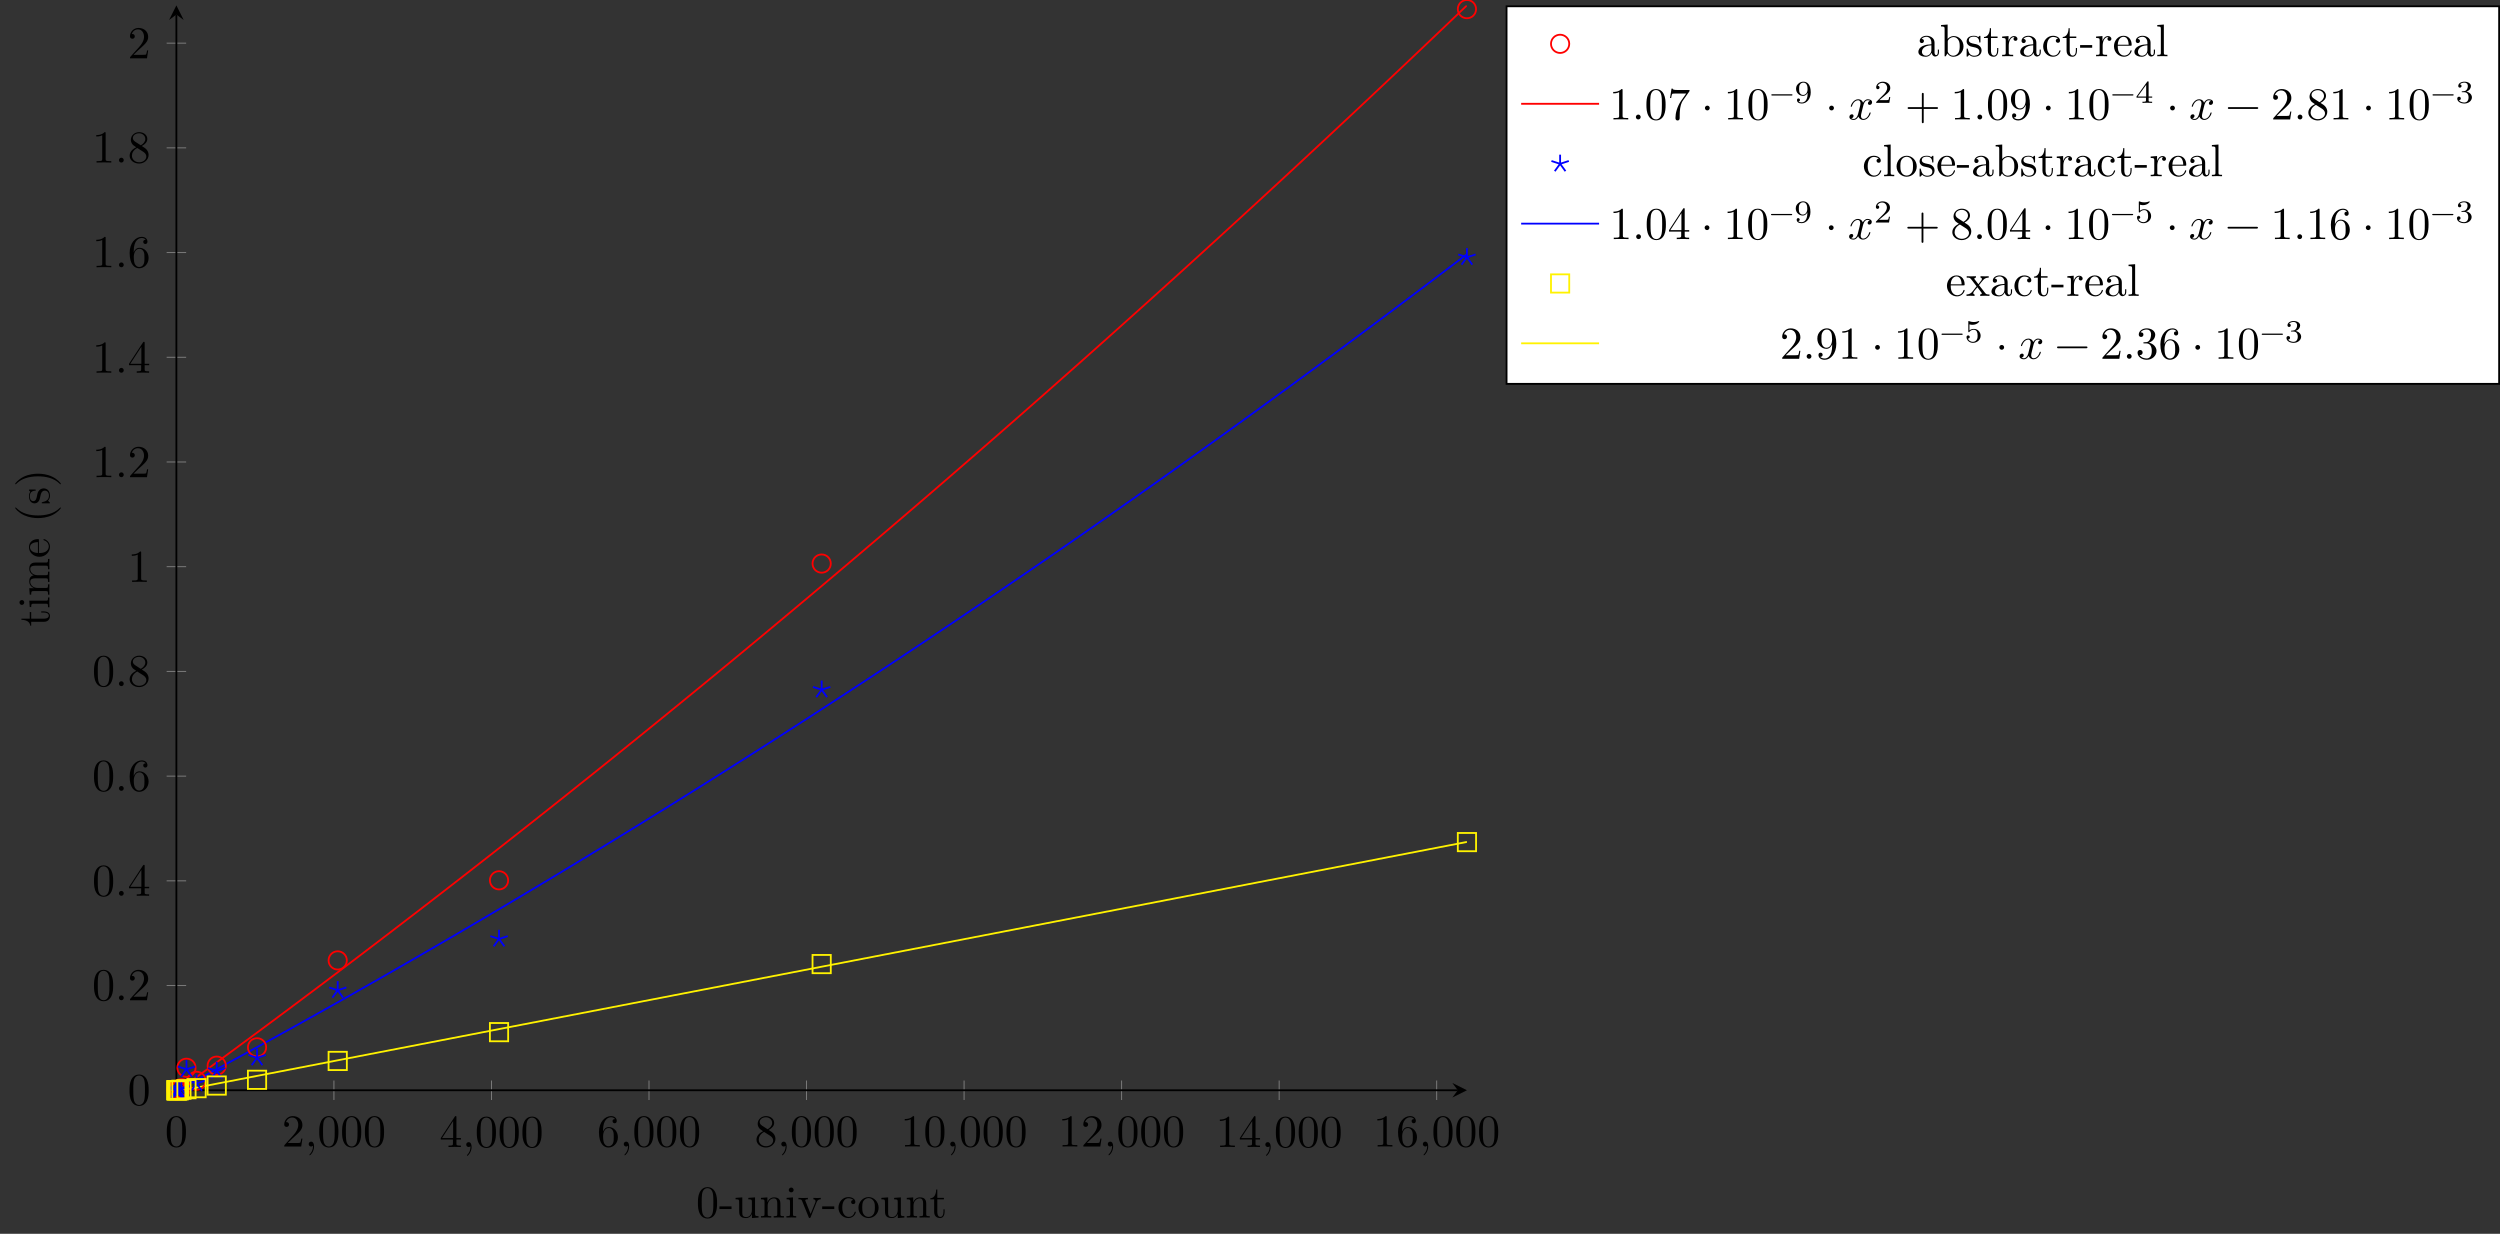 <?xml version="1.0" encoding="UTF-8"?>
<svg xmlns="http://www.w3.org/2000/svg" xmlns:xlink="http://www.w3.org/1999/xlink" width="545.688pt" height="269.304pt" viewBox="0 0 545.688 269.304" version="1.1">
<rect x="0" y="0" width="545.688" height="269.304" fill="#333333" stroke="none"/>
<defs>
<g>
<symbol overflow="visible" id="glyph0-0">
<path style="stroke:none;" d=""/>
</symbol>
<symbol overflow="visible" id="glyph0-1">
<path style="stroke:none;" d="M 4.578 -3.188 C 4.578 -3.984 4.531 -4.781 4.188 -5.516 C 3.734 -6.484 2.906 -6.641 2.5 -6.641 C 1.891 -6.641 1.172 -6.375 0.75 -5.453 C 0.438 -4.766 0.391 -3.984 0.391 -3.188 C 0.391 -2.438 0.422 -1.547 0.844 -0.781 C 1.266 0.016 2 0.219 2.484 0.219 C 3.016 0.219 3.781 0.016 4.219 -0.938 C 4.531 -1.625 4.578 -2.406 4.578 -3.188 Z M 3.766 -3.312 C 3.766 -2.562 3.766 -1.891 3.656 -1.25 C 3.5 -0.297 2.938 0 2.484 0 C 2.094 0 1.5 -0.25 1.328 -1.203 C 1.219 -1.797 1.219 -2.719 1.219 -3.312 C 1.219 -3.953 1.219 -4.609 1.297 -5.141 C 1.484 -6.328 2.234 -6.422 2.484 -6.422 C 2.812 -6.422 3.469 -6.234 3.656 -5.25 C 3.766 -4.688 3.766 -3.938 3.766 -3.312 Z M 3.766 -3.312 "/>
</symbol>
<symbol overflow="visible" id="glyph0-2">
<path style="stroke:none;" d="M 4.469 -1.734 L 4.234 -1.734 C 4.172 -1.438 4.109 -1 4 -0.844 C 3.938 -0.766 3.281 -0.766 3.062 -0.766 L 1.266 -0.766 L 2.328 -1.797 C 3.875 -3.172 4.469 -3.703 4.469 -4.703 C 4.469 -5.844 3.578 -6.641 2.359 -6.641 C 1.234 -6.641 0.5 -5.719 0.5 -4.828 C 0.5 -4.281 1 -4.281 1.031 -4.281 C 1.203 -4.281 1.547 -4.391 1.547 -4.812 C 1.547 -5.062 1.359 -5.328 1.016 -5.328 C 0.938 -5.328 0.922 -5.328 0.891 -5.312 C 1.109 -5.969 1.656 -6.328 2.234 -6.328 C 3.141 -6.328 3.562 -5.516 3.562 -4.703 C 3.562 -3.906 3.078 -3.125 2.516 -2.5 L 0.609 -0.375 C 0.5 -0.266 0.5 -0.234 0.5 0 L 4.203 0 Z M 4.469 -1.734 "/>
</symbol>
<symbol overflow="visible" id="glyph0-3">
<path style="stroke:none;" d="M 2.031 -0.016 C 2.031 -0.672 1.781 -1.062 1.391 -1.062 C 1.062 -1.062 0.859 -0.812 0.859 -0.531 C 0.859 -0.266 1.062 0 1.391 0 C 1.5 0 1.641 -0.047 1.734 -0.125 C 1.766 -0.156 1.781 -0.156 1.781 -0.156 C 1.781 -0.156 1.797 -0.156 1.797 -0.016 C 1.797 0.734 1.453 1.328 1.125 1.656 C 1.016 1.766 1.016 1.781 1.016 1.812 C 1.016 1.891 1.062 1.922 1.109 1.922 C 1.219 1.922 2.031 1.156 2.031 -0.016 Z M 2.031 -0.016 "/>
</symbol>
<symbol overflow="visible" id="glyph0-4">
<path style="stroke:none;" d="M 4.688 -1.641 L 4.688 -1.953 L 3.703 -1.953 L 3.703 -6.484 C 3.703 -6.688 3.703 -6.75 3.531 -6.75 C 3.453 -6.75 3.422 -6.75 3.344 -6.625 L 0.281 -1.953 L 0.281 -1.641 L 2.938 -1.641 L 2.938 -0.781 C 2.938 -0.422 2.906 -0.312 2.172 -0.312 L 1.969 -0.312 L 1.969 0 C 2.375 -0.031 2.891 -0.031 3.312 -0.031 C 3.734 -0.031 4.25 -0.031 4.672 0 L 4.672 -0.312 L 4.453 -0.312 C 3.719 -0.312 3.703 -0.422 3.703 -0.781 L 3.703 -1.641 Z M 2.984 -1.953 L 0.562 -1.953 L 2.984 -5.672 Z M 2.984 -1.953 "/>
</symbol>
<symbol overflow="visible" id="glyph0-5">
<path style="stroke:none;" d="M 4.562 -2.031 C 4.562 -3.297 3.672 -4.25 2.562 -4.25 C 1.891 -4.25 1.516 -3.75 1.312 -3.266 L 1.312 -3.516 C 1.312 -6.031 2.547 -6.391 3.062 -6.391 C 3.297 -6.391 3.719 -6.328 3.938 -5.984 C 3.781 -5.984 3.391 -5.984 3.391 -5.547 C 3.391 -5.234 3.625 -5.078 3.844 -5.078 C 4 -5.078 4.312 -5.172 4.312 -5.562 C 4.312 -6.156 3.875 -6.641 3.047 -6.641 C 1.766 -6.641 0.422 -5.359 0.422 -3.156 C 0.422 -0.484 1.578 0.219 2.5 0.219 C 3.609 0.219 4.562 -0.719 4.562 -2.031 Z M 3.656 -2.047 C 3.656 -1.562 3.656 -1.062 3.484 -0.703 C 3.188 -0.109 2.734 -0.062 2.5 -0.062 C 1.875 -0.062 1.578 -0.656 1.516 -0.812 C 1.328 -1.281 1.328 -2.078 1.328 -2.25 C 1.328 -3.031 1.656 -4.031 2.547 -4.031 C 2.719 -4.031 3.172 -4.031 3.484 -3.406 C 3.656 -3.047 3.656 -2.531 3.656 -2.047 Z M 3.656 -2.047 "/>
</symbol>
<symbol overflow="visible" id="glyph0-6">
<path style="stroke:none;" d="M 4.562 -1.672 C 4.562 -2.031 4.453 -2.484 4.062 -2.906 C 3.875 -3.109 3.719 -3.203 3.078 -3.609 C 3.797 -3.984 4.281 -4.5 4.281 -5.156 C 4.281 -6.078 3.406 -6.641 2.5 -6.641 C 1.5 -6.641 0.688 -5.906 0.688 -4.969 C 0.688 -4.797 0.703 -4.344 1.125 -3.875 C 1.234 -3.766 1.609 -3.516 1.859 -3.344 C 1.281 -3.047 0.422 -2.5 0.422 -1.5 C 0.422 -0.453 1.438 0.219 2.484 0.219 C 3.609 0.219 4.562 -0.609 4.562 -1.672 Z M 3.844 -5.156 C 3.844 -4.578 3.453 -4.109 2.859 -3.766 L 1.625 -4.562 C 1.172 -4.859 1.125 -5.188 1.125 -5.359 C 1.125 -5.969 1.781 -6.391 2.484 -6.391 C 3.203 -6.391 3.844 -5.875 3.844 -5.156 Z M 4.062 -1.312 C 4.062 -0.578 3.312 -0.062 2.5 -0.062 C 1.641 -0.062 0.922 -0.672 0.922 -1.5 C 0.922 -2.078 1.234 -2.719 2.078 -3.188 L 3.312 -2.406 C 3.594 -2.219 4.062 -1.922 4.062 -1.312 Z M 4.062 -1.312 "/>
</symbol>
<symbol overflow="visible" id="glyph0-7">
<path style="stroke:none;" d="M 4.172 0 L 4.172 -0.312 L 3.859 -0.312 C 2.953 -0.312 2.938 -0.422 2.938 -0.781 L 2.938 -6.375 C 2.938 -6.625 2.938 -6.641 2.703 -6.641 C 2.078 -6 1.203 -6 0.891 -6 L 0.891 -5.688 C 1.094 -5.688 1.672 -5.688 2.188 -5.953 L 2.188 -0.781 C 2.188 -0.422 2.156 -0.312 1.266 -0.312 L 0.953 -0.312 L 0.953 0 C 1.297 -0.031 2.156 -0.031 2.562 -0.031 C 2.953 -0.031 3.828 -0.031 4.172 0 Z M 4.172 0 "/>
</symbol>
<symbol overflow="visible" id="glyph0-8">
<path style="stroke:none;" d="M 1.906 -0.531 C 1.906 -0.812 1.672 -1.062 1.391 -1.062 C 1.094 -1.062 0.859 -0.812 0.859 -0.531 C 0.859 -0.234 1.094 0 1.391 0 C 1.672 0 1.906 -0.234 1.906 -0.531 Z M 1.906 -0.531 "/>
</symbol>
<symbol overflow="visible" id="glyph0-9">
<path style="stroke:none;" d="M 4.828 -6.422 L 2.406 -6.422 C 1.203 -6.422 1.172 -6.547 1.141 -6.734 L 0.891 -6.734 L 0.562 -4.688 L 0.812 -4.688 C 0.844 -4.844 0.922 -5.469 1.062 -5.594 C 1.125 -5.656 1.906 -5.656 2.031 -5.656 L 4.094 -5.656 L 2.984 -4.078 C 2.078 -2.734 1.75 -1.344 1.75 -0.328 C 1.75 -0.234 1.75 0.219 2.219 0.219 C 2.672 0.219 2.672 -0.234 2.672 -0.328 L 2.672 -0.844 C 2.672 -1.391 2.703 -1.938 2.781 -2.469 C 2.828 -2.703 2.953 -3.562 3.406 -4.172 L 4.75 -6.078 C 4.828 -6.188 4.828 -6.203 4.828 -6.422 Z M 4.828 -6.422 "/>
</symbol>
<symbol overflow="visible" id="glyph0-10">
<path style="stroke:none;" d="M 1.906 -2.5 C 1.906 -2.781 1.672 -3.016 1.391 -3.016 C 1.094 -3.016 0.859 -2.781 0.859 -2.5 C 0.859 -2.203 1.094 -1.969 1.391 -1.969 C 1.672 -1.969 1.906 -2.203 1.906 -2.5 Z M 1.906 -2.5 "/>
</symbol>
<symbol overflow="visible" id="glyph0-11">
<path style="stroke:none;" d="M 5.25 -3.75 C 5.25 -4.266 4.672 -4.406 4.328 -4.406 C 3.75 -4.406 3.406 -3.875 3.281 -3.656 C 3.031 -4.312 2.5 -4.406 2.203 -4.406 C 1.172 -4.406 0.594 -3.125 0.594 -2.875 C 0.594 -2.766 0.719 -2.766 0.719 -2.766 C 0.797 -2.766 0.828 -2.797 0.844 -2.875 C 1.188 -3.938 1.844 -4.188 2.188 -4.188 C 2.375 -4.188 2.719 -4.094 2.719 -3.516 C 2.719 -3.203 2.547 -2.547 2.188 -1.141 C 2.031 -0.531 1.672 -0.109 1.234 -0.109 C 1.172 -0.109 0.953 -0.109 0.734 -0.234 C 0.984 -0.297 1.203 -0.5 1.203 -0.781 C 1.203 -1.047 0.984 -1.125 0.844 -1.125 C 0.531 -1.125 0.297 -0.875 0.297 -0.547 C 0.297 -0.094 0.781 0.109 1.219 0.109 C 1.891 0.109 2.25 -0.594 2.266 -0.641 C 2.391 -0.281 2.75 0.109 3.344 0.109 C 4.375 0.109 4.938 -1.172 4.938 -1.422 C 4.938 -1.531 4.859 -1.531 4.828 -1.531 C 4.734 -1.531 4.719 -1.484 4.688 -1.422 C 4.359 -0.344 3.688 -0.109 3.375 -0.109 C 2.984 -0.109 2.828 -0.422 2.828 -0.766 C 2.828 -0.984 2.875 -1.203 2.984 -1.641 L 3.328 -3.016 C 3.391 -3.266 3.625 -4.188 4.312 -4.188 C 4.359 -4.188 4.609 -4.188 4.812 -4.062 C 4.531 -4 4.344 -3.766 4.344 -3.516 C 4.344 -3.359 4.453 -3.172 4.719 -3.172 C 4.938 -3.172 5.25 -3.344 5.25 -3.75 Z M 5.25 -3.75 "/>
</symbol>
<symbol overflow="visible" id="glyph0-12">
<path style="stroke:none;" d="M 7.203 -2.5 C 7.203 -2.609 7.109 -2.688 7 -2.688 L 4.078 -2.688 L 4.078 -5.609 C 4.078 -5.719 3.984 -5.812 3.875 -5.812 C 3.766 -5.812 3.672 -5.719 3.672 -5.609 L 3.672 -2.688 L 0.75 -2.688 C 0.641 -2.688 0.562 -2.609 0.562 -2.5 C 0.562 -2.375 0.641 -2.297 0.75 -2.297 L 3.672 -2.297 L 3.672 0.625 C 3.672 0.734 3.766 0.828 3.875 0.828 C 3.984 0.828 4.078 0.734 4.078 0.625 L 4.078 -2.297 L 7 -2.297 C 7.109 -2.297 7.203 -2.375 7.203 -2.5 Z M 7.203 -2.5 "/>
</symbol>
<symbol overflow="visible" id="glyph0-13">
<path style="stroke:none;" d="M 4.562 -3.281 C 4.562 -5.969 3.406 -6.641 2.516 -6.641 C 1.969 -6.641 1.484 -6.453 1.062 -6.016 C 0.641 -5.562 0.422 -5.141 0.422 -4.391 C 0.422 -3.156 1.297 -2.172 2.406 -2.172 C 3.016 -2.172 3.422 -2.594 3.656 -3.172 L 3.656 -2.844 C 3.656 -0.516 2.625 -0.062 2.047 -0.062 C 1.875 -0.062 1.328 -0.078 1.062 -0.422 C 1.5 -0.422 1.578 -0.703 1.578 -0.875 C 1.578 -1.188 1.344 -1.328 1.125 -1.328 C 0.969 -1.328 0.672 -1.25 0.672 -0.859 C 0.672 -0.188 1.203 0.219 2.047 0.219 C 3.344 0.219 4.562 -1.141 4.562 -3.281 Z M 3.641 -4.203 C 3.641 -3.375 3.297 -2.406 2.422 -2.406 C 2.266 -2.406 1.797 -2.406 1.5 -3.031 C 1.312 -3.406 1.312 -3.891 1.312 -4.391 C 1.312 -4.922 1.312 -5.391 1.531 -5.766 C 1.797 -6.266 2.172 -6.391 2.516 -6.391 C 2.984 -6.391 3.312 -6.047 3.484 -5.609 C 3.594 -5.281 3.641 -4.656 3.641 -4.203 Z M 3.641 -4.203 "/>
</symbol>
<symbol overflow="visible" id="glyph0-14">
<path style="stroke:none;" d="M 7.203 -2.5 C 7.203 -2.609 7.109 -2.688 7 -2.688 L 0.75 -2.688 C 0.641 -2.688 0.562 -2.609 0.562 -2.5 C 0.562 -2.375 0.641 -2.297 0.75 -2.297 L 7 -2.297 C 7.109 -2.297 7.203 -2.375 7.203 -2.5 Z M 7.203 -2.5 "/>
</symbol>
<symbol overflow="visible" id="glyph0-15">
<path style="stroke:none;" d="M 4.562 -1.703 C 4.562 -2.516 3.922 -3.297 2.891 -3.516 C 3.703 -3.781 4.281 -4.469 4.281 -5.266 C 4.281 -6.078 3.406 -6.641 2.453 -6.641 C 1.453 -6.641 0.688 -6.047 0.688 -5.281 C 0.688 -4.953 0.906 -4.766 1.203 -4.766 C 1.5 -4.766 1.703 -4.984 1.703 -5.281 C 1.703 -5.766 1.234 -5.766 1.094 -5.766 C 1.391 -6.266 2.047 -6.391 2.406 -6.391 C 2.828 -6.391 3.375 -6.172 3.375 -5.281 C 3.375 -5.156 3.344 -4.578 3.094 -4.141 C 2.797 -3.656 2.453 -3.625 2.203 -3.625 C 2.125 -3.609 1.891 -3.594 1.812 -3.594 C 1.734 -3.578 1.672 -3.562 1.672 -3.469 C 1.672 -3.359 1.734 -3.359 1.906 -3.359 L 2.344 -3.359 C 3.156 -3.359 3.531 -2.688 3.531 -1.703 C 3.531 -0.344 2.844 -0.062 2.406 -0.062 C 1.969 -0.062 1.219 -0.234 0.875 -0.812 C 1.219 -0.766 1.531 -0.984 1.531 -1.359 C 1.531 -1.719 1.266 -1.922 0.984 -1.922 C 0.734 -1.922 0.422 -1.781 0.422 -1.344 C 0.422 -0.438 1.344 0.219 2.438 0.219 C 3.656 0.219 4.562 -0.688 4.562 -1.703 Z M 4.562 -1.703 "/>
</symbol>
<symbol overflow="visible" id="glyph1-0">
<path style="stroke:none;" d=""/>
</symbol>
<symbol overflow="visible" id="glyph1-1">
<path style="stroke:none;" d="M 4.578 -3.188 C 4.578 -3.984 4.531 -4.781 4.188 -5.516 C 3.734 -6.484 2.906 -6.641 2.5 -6.641 C 1.891 -6.641 1.172 -6.375 0.75 -5.453 C 0.438 -4.766 0.391 -3.984 0.391 -3.188 C 0.391 -2.438 0.422 -1.547 0.844 -0.781 C 1.266 0.016 2 0.219 2.484 0.219 C 3.016 0.219 3.781 0.016 4.219 -0.938 C 4.531 -1.625 4.578 -2.406 4.578 -3.188 Z M 3.766 -3.312 C 3.766 -2.562 3.766 -1.891 3.656 -1.25 C 3.5 -0.297 2.938 0 2.484 0 C 2.094 0 1.5 -0.25 1.328 -1.203 C 1.219 -1.797 1.219 -2.719 1.219 -3.312 C 1.219 -3.953 1.219 -4.609 1.297 -5.141 C 1.484 -6.328 2.234 -6.422 2.484 -6.422 C 2.812 -6.422 3.469 -6.234 3.656 -5.25 C 3.766 -4.688 3.766 -3.938 3.766 -3.312 Z M 3.766 -3.312 "/>
</symbol>
<symbol overflow="visible" id="glyph1-2">
<path style="stroke:none;" d="M 2.75 -1.859 L 2.75 -2.438 L 0.109 -2.438 L 0.109 -1.859 Z M 2.75 -1.859 "/>
</symbol>
<symbol overflow="visible" id="glyph1-3">
<path style="stroke:none;" d="M 5.328 0 L 5.328 -0.312 C 4.641 -0.312 4.562 -0.375 4.562 -0.875 L 4.562 -4.406 L 3.094 -4.297 L 3.094 -3.984 C 3.781 -3.984 3.875 -3.922 3.875 -3.422 L 3.875 -1.656 C 3.875 -0.781 3.391 -0.109 2.656 -0.109 C 1.828 -0.109 1.781 -0.578 1.781 -1.094 L 1.781 -4.406 L 0.312 -4.297 L 0.312 -3.984 C 1.094 -3.984 1.094 -3.953 1.094 -3.078 L 1.094 -1.578 C 1.094 -0.797 1.094 0.109 2.609 0.109 C 3.172 0.109 3.609 -0.172 3.891 -0.781 L 3.891 0.109 Z M 5.328 0 "/>
</symbol>
<symbol overflow="visible" id="glyph1-4">
<path style="stroke:none;" d="M 5.328 0 L 5.328 -0.312 C 4.812 -0.312 4.562 -0.312 4.562 -0.609 L 4.562 -2.516 C 4.562 -3.375 4.562 -3.672 4.25 -4.031 C 4.109 -4.203 3.781 -4.406 3.203 -4.406 C 2.469 -4.406 2 -3.984 1.719 -3.359 L 1.719 -4.406 L 0.312 -4.297 L 0.312 -3.984 C 1.016 -3.984 1.094 -3.922 1.094 -3.422 L 1.094 -0.75 C 1.094 -0.312 0.984 -0.312 0.312 -0.312 L 0.312 0 L 1.453 -0.031 L 2.562 0 L 2.562 -0.312 C 1.891 -0.312 1.781 -0.312 1.781 -0.75 L 1.781 -2.594 C 1.781 -3.625 2.5 -4.188 3.125 -4.188 C 3.766 -4.188 3.875 -3.656 3.875 -3.078 L 3.875 -0.75 C 3.875 -0.312 3.766 -0.312 3.094 -0.312 L 3.094 0 L 4.219 -0.031 Z M 5.328 0 "/>
</symbol>
<symbol overflow="visible" id="glyph1-5">
<path style="stroke:none;" d="M 2.469 0 L 2.469 -0.312 C 1.797 -0.312 1.766 -0.359 1.766 -0.75 L 1.766 -4.406 L 0.375 -4.297 L 0.375 -3.984 C 1.016 -3.984 1.109 -3.922 1.109 -3.438 L 1.109 -0.75 C 1.109 -0.312 1 -0.312 0.328 -0.312 L 0.328 0 L 1.422 -0.031 C 1.781 -0.031 2.125 -0.016 2.469 0 Z M 1.906 -6.016 C 1.906 -6.297 1.688 -6.547 1.391 -6.547 C 1.047 -6.547 0.844 -6.266 0.844 -6.016 C 0.844 -5.75 1.078 -5.5 1.375 -5.5 C 1.719 -5.5 1.906 -5.766 1.906 -6.016 Z M 1.906 -6.016 "/>
</symbol>
<symbol overflow="visible" id="glyph1-6">
<path style="stroke:none;" d="M 5.062 -3.984 L 5.062 -4.297 C 4.828 -4.281 4.547 -4.266 4.312 -4.266 L 3.453 -4.297 L 3.453 -3.984 C 3.812 -3.984 3.922 -3.75 3.922 -3.562 C 3.922 -3.469 3.906 -3.422 3.875 -3.312 L 2.844 -0.781 L 1.734 -3.562 C 1.672 -3.688 1.672 -3.734 1.672 -3.734 C 1.672 -3.984 2.062 -3.984 2.25 -3.984 L 2.25 -4.297 L 1.156 -4.266 C 0.891 -4.266 0.484 -4.281 0.188 -4.297 L 0.188 -3.984 C 0.812 -3.984 0.859 -3.922 0.984 -3.625 L 2.422 -0.078 C 2.484 0.062 2.5 0.109 2.625 0.109 C 2.766 0.109 2.797 0.016 2.844 -0.078 L 4.141 -3.312 C 4.234 -3.547 4.406 -3.984 5.062 -3.984 Z M 5.062 -3.984 "/>
</symbol>
<symbol overflow="visible" id="glyph1-7">
<path style="stroke:none;" d="M 4.141 -1.188 C 4.141 -1.281 4.031 -1.281 4 -1.281 C 3.922 -1.281 3.891 -1.25 3.875 -1.188 C 3.594 -0.266 2.938 -0.141 2.578 -0.141 C 2.047 -0.141 1.172 -0.562 1.172 -2.172 C 1.172 -3.797 1.984 -4.219 2.516 -4.219 C 2.609 -4.219 3.234 -4.203 3.578 -3.844 C 3.172 -3.812 3.109 -3.516 3.109 -3.391 C 3.109 -3.125 3.297 -2.938 3.562 -2.938 C 3.828 -2.938 4.031 -3.094 4.031 -3.406 C 4.031 -4.078 3.266 -4.469 2.5 -4.469 C 1.25 -4.469 0.344 -3.391 0.344 -2.156 C 0.344 -0.875 1.328 0.109 2.484 0.109 C 3.812 0.109 4.141 -1.094 4.141 -1.188 Z M 4.141 -1.188 "/>
</symbol>
<symbol overflow="visible" id="glyph1-8">
<path style="stroke:none;" d="M 4.688 -2.141 C 4.688 -3.406 3.703 -4.469 2.5 -4.469 C 1.25 -4.469 0.281 -3.375 0.281 -2.141 C 0.281 -0.844 1.312 0.109 2.484 0.109 C 3.688 0.109 4.688 -0.875 4.688 -2.141 Z M 3.875 -2.219 C 3.875 -1.859 3.875 -1.312 3.656 -0.875 C 3.422 -0.422 2.984 -0.141 2.5 -0.141 C 2.062 -0.141 1.625 -0.344 1.359 -0.812 C 1.109 -1.25 1.109 -1.859 1.109 -2.219 C 1.109 -2.609 1.109 -3.141 1.344 -3.578 C 1.609 -4.031 2.078 -4.25 2.484 -4.25 C 2.922 -4.25 3.344 -4.031 3.609 -3.594 C 3.875 -3.172 3.875 -2.594 3.875 -2.219 Z M 3.875 -2.219 "/>
</symbol>
<symbol overflow="visible" id="glyph1-9">
<path style="stroke:none;" d="M 3.312 -1.234 L 3.312 -1.797 L 3.062 -1.797 L 3.062 -1.25 C 3.062 -0.516 2.766 -0.141 2.391 -0.141 C 1.719 -0.141 1.719 -1.047 1.719 -1.219 L 1.719 -3.984 L 3.156 -3.984 L 3.156 -4.297 L 1.719 -4.297 L 1.719 -6.125 L 1.469 -6.125 C 1.469 -5.312 1.172 -4.25 0.188 -4.203 L 0.188 -3.984 L 1.031 -3.984 L 1.031 -1.234 C 1.031 -0.016 1.969 0.109 2.328 0.109 C 3.031 0.109 3.312 -0.594 3.312 -1.234 Z M 3.312 -1.234 "/>
</symbol>
<symbol overflow="visible" id="glyph1-10">
<path style="stroke:none;" d="M 4.812 -0.891 L 4.812 -1.453 L 4.562 -1.453 L 4.562 -0.891 C 4.562 -0.312 4.312 -0.25 4.203 -0.25 C 3.875 -0.25 3.844 -0.703 3.844 -0.75 L 3.844 -2.734 C 3.844 -3.156 3.844 -3.547 3.484 -3.922 C 3.094 -4.312 2.594 -4.469 2.109 -4.469 C 1.297 -4.469 0.609 -4 0.609 -3.344 C 0.609 -3.047 0.812 -2.875 1.062 -2.875 C 1.344 -2.875 1.531 -3.078 1.531 -3.328 C 1.531 -3.453 1.469 -3.781 1.016 -3.781 C 1.281 -4.141 1.781 -4.25 2.094 -4.25 C 2.578 -4.25 3.156 -3.859 3.156 -2.969 L 3.156 -2.609 C 2.641 -2.578 1.938 -2.547 1.312 -2.25 C 0.562 -1.906 0.312 -1.391 0.312 -0.953 C 0.312 -0.141 1.281 0.109 1.906 0.109 C 2.578 0.109 3.031 -0.297 3.219 -0.75 C 3.266 -0.359 3.531 0.062 4 0.062 C 4.203 0.062 4.812 -0.078 4.812 -0.891 Z M 3.156 -1.391 C 3.156 -0.453 2.438 -0.109 1.984 -0.109 C 1.5 -0.109 1.094 -0.453 1.094 -0.953 C 1.094 -1.5 1.5 -2.328 3.156 -2.391 Z M 3.156 -1.391 "/>
</symbol>
<symbol overflow="visible" id="glyph1-11">
<path style="stroke:none;" d="M 5.188 -2.156 C 5.188 -3.422 4.219 -4.406 3.078 -4.406 C 2.297 -4.406 1.875 -3.938 1.719 -3.766 L 1.719 -6.922 L 0.281 -6.812 L 0.281 -6.5 C 0.984 -6.5 1.062 -6.438 1.062 -5.938 L 1.062 0 L 1.312 0 L 1.672 -0.625 C 1.812 -0.391 2.234 0.109 2.969 0.109 C 4.156 0.109 5.188 -0.875 5.188 -2.156 Z M 4.359 -2.156 C 4.359 -1.797 4.344 -1.203 4.062 -0.75 C 3.844 -0.438 3.469 -0.109 2.938 -0.109 C 2.484 -0.109 2.125 -0.344 1.891 -0.719 C 1.75 -0.922 1.75 -0.953 1.75 -1.141 L 1.75 -3.188 C 1.75 -3.375 1.75 -3.391 1.859 -3.547 C 2.25 -4.109 2.797 -4.188 3.031 -4.188 C 3.484 -4.188 3.844 -3.922 4.078 -3.547 C 4.344 -3.141 4.359 -2.578 4.359 -2.156 Z M 4.359 -2.156 "/>
</symbol>
<symbol overflow="visible" id="glyph1-12">
<path style="stroke:none;" d="M 3.594 -1.281 C 3.594 -1.797 3.297 -2.109 3.172 -2.219 C 2.844 -2.547 2.453 -2.625 2.031 -2.703 C 1.469 -2.812 0.812 -2.938 0.812 -3.516 C 0.812 -3.875 1.062 -4.281 1.922 -4.281 C 3.016 -4.281 3.078 -3.375 3.094 -3.078 C 3.094 -2.984 3.203 -2.984 3.203 -2.984 C 3.344 -2.984 3.344 -3.031 3.344 -3.219 L 3.344 -4.234 C 3.344 -4.391 3.344 -4.469 3.234 -4.469 C 3.188 -4.469 3.156 -4.469 3.031 -4.344 C 3 -4.312 2.906 -4.219 2.859 -4.188 C 2.484 -4.469 2.078 -4.469 1.922 -4.469 C 0.703 -4.469 0.328 -3.797 0.328 -3.234 C 0.328 -2.891 0.484 -2.609 0.75 -2.391 C 1.078 -2.141 1.359 -2.078 2.078 -1.938 C 2.297 -1.891 3.109 -1.734 3.109 -1.016 C 3.109 -0.516 2.766 -0.109 1.984 -0.109 C 1.141 -0.109 0.781 -0.672 0.594 -1.531 C 0.562 -1.656 0.562 -1.688 0.453 -1.688 C 0.328 -1.688 0.328 -1.625 0.328 -1.453 L 0.328 -0.125 C 0.328 0.047 0.328 0.109 0.438 0.109 C 0.484 0.109 0.5 0.094 0.688 -0.094 C 0.703 -0.109 0.703 -0.125 0.891 -0.312 C 1.328 0.094 1.781 0.109 1.984 0.109 C 3.125 0.109 3.594 -0.562 3.594 -1.281 Z M 3.594 -1.281 "/>
</symbol>
<symbol overflow="visible" id="glyph1-13">
<path style="stroke:none;" d="M 3.625 -3.797 C 3.625 -4.109 3.312 -4.406 2.891 -4.406 C 2.156 -4.406 1.797 -3.734 1.672 -3.312 L 1.672 -4.406 L 0.281 -4.297 L 0.281 -3.984 C 0.984 -3.984 1.062 -3.922 1.062 -3.422 L 1.062 -0.75 C 1.062 -0.312 0.953 -0.312 0.281 -0.312 L 0.281 0 L 1.422 -0.031 C 1.812 -0.031 2.281 -0.031 2.688 0 L 2.688 -0.312 L 2.469 -0.312 C 1.734 -0.312 1.719 -0.422 1.719 -0.781 L 1.719 -2.312 C 1.719 -3.297 2.141 -4.188 2.891 -4.188 C 2.953 -4.188 2.984 -4.188 3 -4.172 C 2.969 -4.172 2.766 -4.047 2.766 -3.781 C 2.766 -3.516 2.984 -3.359 3.203 -3.359 C 3.375 -3.359 3.625 -3.484 3.625 -3.797 Z M 3.625 -3.797 "/>
</symbol>
<symbol overflow="visible" id="glyph1-14">
<path style="stroke:none;" d="M 4.141 -1.188 C 4.141 -1.281 4.062 -1.312 4 -1.312 C 3.922 -1.312 3.891 -1.25 3.875 -1.172 C 3.531 -0.141 2.625 -0.141 2.531 -0.141 C 2.031 -0.141 1.641 -0.438 1.406 -0.812 C 1.109 -1.281 1.109 -1.938 1.109 -2.297 L 3.891 -2.297 C 4.109 -2.297 4.141 -2.297 4.141 -2.516 C 4.141 -3.5 3.594 -4.469 2.359 -4.469 C 1.203 -4.469 0.281 -3.438 0.281 -2.188 C 0.281 -0.859 1.328 0.109 2.469 0.109 C 3.688 0.109 4.141 -1 4.141 -1.188 Z M 3.484 -2.516 L 1.109 -2.516 C 1.172 -4 2.016 -4.25 2.359 -4.25 C 3.375 -4.25 3.484 -2.906 3.484 -2.516 Z M 3.484 -2.516 "/>
</symbol>
<symbol overflow="visible" id="glyph1-15">
<path style="stroke:none;" d="M 2.547 0 L 2.547 -0.312 C 1.875 -0.312 1.766 -0.312 1.766 -0.75 L 1.766 -6.922 L 0.328 -6.812 L 0.328 -6.5 C 1.031 -6.5 1.109 -6.438 1.109 -5.938 L 1.109 -0.75 C 1.109 -0.312 1 -0.312 0.328 -0.312 L 0.328 0 L 1.438 -0.031 Z M 2.547 0 "/>
</symbol>
<symbol overflow="visible" id="glyph1-16">
<path style="stroke:none;" d="M 5.141 0 L 5.141 -0.312 C 4.609 -0.312 4.422 -0.328 4.203 -0.625 L 2.859 -2.344 C 3.156 -2.719 3.531 -3.203 3.781 -3.469 C 4.094 -3.828 4.5 -3.984 4.969 -3.984 L 4.969 -4.297 C 4.703 -4.281 4.406 -4.266 4.141 -4.266 C 3.844 -4.266 3.312 -4.281 3.188 -4.297 L 3.188 -3.984 C 3.406 -3.969 3.484 -3.844 3.484 -3.672 C 3.484 -3.516 3.375 -3.391 3.328 -3.328 L 2.719 -2.547 L 1.938 -3.562 C 1.844 -3.656 1.844 -3.672 1.844 -3.734 C 1.844 -3.891 2 -3.984 2.188 -3.984 L 2.188 -4.297 L 1.109 -4.266 C 0.906 -4.266 0.438 -4.281 0.172 -4.297 L 0.172 -3.984 C 0.875 -3.984 0.875 -3.984 1.344 -3.375 L 2.328 -2.094 C 1.859 -1.5 1.859 -1.469 1.391 -0.906 C 0.922 -0.328 0.328 -0.312 0.125 -0.312 L 0.125 0 C 0.375 -0.016 0.688 -0.031 0.953 -0.031 L 1.891 0 L 1.891 -0.312 C 1.672 -0.344 1.609 -0.469 1.609 -0.625 C 1.609 -0.844 1.891 -1.172 2.5 -1.891 L 3.266 -0.891 C 3.344 -0.781 3.469 -0.625 3.469 -0.562 C 3.469 -0.469 3.375 -0.312 3.109 -0.312 L 3.109 0 L 4.188 -0.031 C 4.453 -0.031 4.844 -0.016 5.141 0 Z M 5.141 0 "/>
</symbol>
<symbol overflow="visible" id="glyph2-0">
<path style="stroke:none;" d=""/>
</symbol>
<symbol overflow="visible" id="glyph2-1">
<path style="stroke:none;" d="M -1.234 -3.312 L -1.797 -3.312 L -1.797 -3.062 L -1.25 -3.062 C -0.516 -3.062 -0.141 -2.766 -0.141 -2.391 C -0.141 -1.719 -1.047 -1.719 -1.219 -1.719 L -3.984 -1.719 L -3.984 -3.156 L -4.297 -3.156 L -4.297 -1.719 L -6.125 -1.719 L -6.125 -1.469 C -5.312 -1.469 -4.25 -1.172 -4.203 -0.188 L -3.984 -0.188 L -3.984 -1.031 L -1.234 -1.031 C -0.016 -1.031 0.109 -1.969 0.109 -2.328 C 0.109 -3.031 -0.594 -3.312 -1.234 -3.312 Z M -1.234 -3.312 "/>
</symbol>
<symbol overflow="visible" id="glyph2-2">
<path style="stroke:none;" d="M 0 -2.469 L -0.312 -2.469 C -0.312 -1.797 -0.359 -1.766 -0.75 -1.766 L -4.406 -1.766 L -4.297 -0.375 L -3.984 -0.375 C -3.984 -1.016 -3.922 -1.109 -3.438 -1.109 L -0.75 -1.109 C -0.312 -1.109 -0.312 -1 -0.312 -0.328 L 0 -0.328 L -0.031 -1.422 C -0.031 -1.781 -0.016 -2.125 0 -2.469 Z M -6.016 -1.906 C -6.297 -1.906 -6.547 -1.688 -6.547 -1.391 C -6.547 -1.047 -6.266 -0.844 -6.016 -0.844 C -5.75 -0.844 -5.5 -1.078 -5.5 -1.375 C -5.5 -1.719 -5.766 -1.906 -6.016 -1.906 Z M -6.016 -1.906 "/>
</symbol>
<symbol overflow="visible" id="glyph2-3">
<path style="stroke:none;" d="M 0 -8.109 L -0.312 -8.109 C -0.312 -7.594 -0.312 -7.344 -0.609 -7.328 L -2.516 -7.328 C -3.375 -7.328 -3.672 -7.328 -4.031 -7.016 C -4.203 -6.875 -4.406 -6.547 -4.406 -5.969 C -4.406 -5.141 -3.812 -4.688 -3.422 -4.531 C -4.297 -4.391 -4.406 -3.656 -4.406 -3.203 C -4.406 -2.469 -3.984 -2 -3.359 -1.719 L -4.406 -1.719 L -4.297 -0.312 L -3.984 -0.312 C -3.984 -1.016 -3.922 -1.094 -3.422 -1.094 L -0.75 -1.094 C -0.312 -1.094 -0.312 -0.984 -0.312 -0.312 L 0 -0.312 L -0.031 -1.453 L 0 -2.562 L -0.312 -2.562 C -0.312 -1.891 -0.312 -1.781 -0.75 -1.781 L -2.594 -1.781 C -3.625 -1.781 -4.188 -2.5 -4.188 -3.125 C -4.188 -3.766 -3.656 -3.875 -3.078 -3.875 L -0.75 -3.875 C -0.312 -3.875 -0.312 -3.766 -0.312 -3.094 L 0 -3.094 L -0.031 -4.219 L 0 -5.328 L -0.312 -5.328 C -0.312 -4.672 -0.312 -4.562 -0.75 -4.562 L -2.594 -4.562 C -3.625 -4.562 -4.188 -5.266 -4.188 -5.906 C -4.188 -6.531 -3.656 -6.641 -3.078 -6.641 L -0.75 -6.641 C -0.312 -6.641 -0.312 -6.531 -0.312 -5.859 L 0 -5.859 L -0.031 -6.984 Z M 0 -8.109 "/>
</symbol>
<symbol overflow="visible" id="glyph2-4">
<path style="stroke:none;" d="M -1.188 -4.141 C -1.281 -4.141 -1.312 -4.062 -1.312 -4 C -1.312 -3.922 -1.25 -3.891 -1.172 -3.875 C -0.141 -3.531 -0.141 -2.625 -0.141 -2.531 C -0.141 -2.031 -0.438 -1.641 -0.812 -1.406 C -1.281 -1.109 -1.938 -1.109 -2.297 -1.109 L -2.297 -3.891 C -2.297 -4.109 -2.297 -4.141 -2.516 -4.141 C -3.5 -4.141 -4.469 -3.594 -4.469 -2.359 C -4.469 -1.203 -3.438 -0.281 -2.188 -0.281 C -0.859 -0.281 0.109 -1.328 0.109 -2.469 C 0.109 -3.688 -1 -4.141 -1.188 -4.141 Z M -2.516 -3.484 L -2.516 -1.109 C -4 -1.172 -4.25 -2.016 -4.25 -2.359 C -4.25 -3.375 -2.906 -3.484 -2.516 -3.484 Z M -2.516 -3.484 "/>
</symbol>
<symbol overflow="visible" id="glyph2-5">
<path style="stroke:none;" d="M 2.391 -3.297 C 2.359 -3.297 2.344 -3.297 2.172 -3.125 C 0.922 -1.891 -0.969 -1.562 -2.5 -1.562 C -4.234 -1.562 -5.969 -1.938 -7.203 -3.172 C -7.328 -3.297 -7.344 -3.297 -7.375 -3.297 C -7.453 -3.297 -7.484 -3.266 -7.484 -3.203 C -7.484 -3.094 -6.797 -2.203 -5.531 -1.609 C -4.438 -1.109 -3.328 -0.984 -2.5 -0.984 C -1.719 -0.984 -0.516 -1.094 0.625 -1.641 C 1.844 -2.25 2.5 -3.094 2.5 -3.203 C 2.5 -3.266 2.469 -3.297 2.391 -3.297 Z M 2.391 -3.297 "/>
</symbol>
<symbol overflow="visible" id="glyph2-6">
<path style="stroke:none;" d="M -1.281 -3.594 C -1.797 -3.594 -2.109 -3.297 -2.219 -3.172 C -2.547 -2.844 -2.625 -2.453 -2.703 -2.031 C -2.812 -1.469 -2.938 -0.812 -3.516 -0.812 C -3.875 -0.812 -4.281 -1.062 -4.281 -1.922 C -4.281 -3.016 -3.375 -3.078 -3.078 -3.094 C -2.984 -3.094 -2.984 -3.203 -2.984 -3.203 C -2.984 -3.344 -3.031 -3.344 -3.219 -3.344 L -4.234 -3.344 C -4.391 -3.344 -4.469 -3.344 -4.469 -3.234 C -4.469 -3.188 -4.469 -3.156 -4.344 -3.031 C -4.312 -3 -4.219 -2.906 -4.188 -2.859 C -4.469 -2.484 -4.469 -2.078 -4.469 -1.922 C -4.469 -0.703 -3.797 -0.328 -3.234 -0.328 C -2.891 -0.328 -2.609 -0.484 -2.391 -0.75 C -2.141 -1.078 -2.078 -1.359 -1.938 -2.078 C -1.891 -2.297 -1.734 -3.109 -1.016 -3.109 C -0.516 -3.109 -0.109 -2.766 -0.109 -1.984 C -0.109 -1.141 -0.672 -0.781 -1.531 -0.594 C -1.656 -0.562 -1.688 -0.562 -1.688 -0.453 C -1.688 -0.328 -1.625 -0.328 -1.453 -0.328 L -0.125 -0.328 C 0.047 -0.328 0.109 -0.328 0.109 -0.438 C 0.109 -0.484 0.094 -0.5 -0.094 -0.688 C -0.109 -0.703 -0.125 -0.703 -0.312 -0.891 C 0.094 -1.328 0.109 -1.781 0.109 -1.984 C 0.109 -3.125 -0.562 -3.594 -1.281 -3.594 Z M -1.281 -3.594 "/>
</symbol>
<symbol overflow="visible" id="glyph2-7">
<path style="stroke:none;" d="M -2.5 -2.875 C -3.266 -2.875 -4.469 -2.766 -5.609 -2.219 C -6.828 -1.625 -7.484 -0.766 -7.484 -0.672 C -7.484 -0.609 -7.438 -0.562 -7.375 -0.562 C -7.344 -0.562 -7.328 -0.562 -7.141 -0.75 C -6.156 -1.734 -4.578 -2.297 -2.5 -2.297 C -0.781 -2.297 0.969 -1.938 2.219 -0.703 C 2.344 -0.562 2.359 -0.562 2.391 -0.562 C 2.453 -0.562 2.5 -0.609 2.5 -0.672 C 2.5 -0.766 1.812 -1.672 0.547 -2.25 C -0.547 -2.766 -1.656 -2.875 -2.5 -2.875 Z M -2.5 -2.875 "/>
</symbol>
<symbol overflow="visible" id="glyph3-0">
<path style="stroke:none;" d=""/>
</symbol>
<symbol overflow="visible" id="glyph3-1">
<path style="stroke:none;" d="M 5.031 -1.734 C 5.031 -1.812 4.969 -1.875 4.891 -1.875 L 0.531 -1.875 C 0.453 -1.875 0.391 -1.812 0.391 -1.734 C 0.391 -1.672 0.453 -1.609 0.531 -1.609 L 4.891 -1.609 C 4.969 -1.609 5.031 -1.672 5.031 -1.734 Z M 5.031 -1.734 "/>
</symbol>
<symbol overflow="visible" id="glyph3-2">
<path style="stroke:none;" d="M 3.578 -2.297 C 3.578 -4.016 2.812 -4.625 2 -4.625 C 1.766 -4.625 1.297 -4.594 0.891 -4.203 C 0.656 -3.969 0.375 -3.703 0.375 -3.078 C 0.375 -2.188 1.078 -1.531 1.891 -1.531 C 2.453 -1.531 2.75 -1.906 2.906 -2.219 L 2.906 -2.078 C 2.906 -0.344 2.062 -0.078 1.641 -0.078 C 1.484 -0.078 1.109 -0.094 0.922 -0.312 C 1.219 -0.344 1.234 -0.578 1.234 -0.641 C 1.234 -0.812 1.109 -0.969 0.906 -0.969 C 0.703 -0.969 0.578 -0.828 0.578 -0.625 C 0.578 -0.156 0.969 0.141 1.641 0.141 C 2.641 0.141 3.578 -0.797 3.578 -2.297 Z M 2.891 -3 C 2.891 -2.094 2.375 -1.734 1.938 -1.734 C 1.656 -1.734 1.406 -1.812 1.203 -2.141 C 1.047 -2.391 1.047 -2.688 1.047 -3.078 C 1.047 -3.484 1.047 -3.75 1.25 -4.031 C 1.422 -4.281 1.641 -4.422 2 -4.422 C 2.359 -4.422 2.578 -4.203 2.688 -4.016 C 2.875 -3.734 2.891 -3.234 2.891 -3 Z M 2.891 -3 "/>
</symbol>
<symbol overflow="visible" id="glyph3-3">
<path style="stroke:none;" d="M 3.516 -1.266 L 3.281 -1.266 C 3.266 -1.109 3.188 -0.703 3.094 -0.641 C 3.047 -0.594 2.516 -0.594 2.406 -0.594 L 1.125 -0.594 C 1.859 -1.234 2.109 -1.438 2.516 -1.766 C 3.031 -2.172 3.516 -2.609 3.516 -3.266 C 3.516 -4.109 2.781 -4.625 1.891 -4.625 C 1.031 -4.625 0.438 -4.016 0.438 -3.375 C 0.438 -3.031 0.734 -2.984 0.812 -2.984 C 0.969 -2.984 1.172 -3.109 1.172 -3.359 C 1.172 -3.484 1.125 -3.734 0.766 -3.734 C 0.984 -4.219 1.453 -4.375 1.781 -4.375 C 2.484 -4.375 2.844 -3.828 2.844 -3.266 C 2.844 -2.656 2.406 -2.188 2.188 -1.938 L 0.516 -0.266 C 0.438 -0.203 0.438 -0.188 0.438 0 L 3.312 0 Z M 3.516 -1.266 "/>
</symbol>
<symbol overflow="visible" id="glyph3-4">
<path style="stroke:none;" d="M 3.688 -1.141 L 3.688 -1.391 L 2.906 -1.391 L 2.906 -4.5 C 2.906 -4.641 2.906 -4.703 2.766 -4.703 C 2.672 -4.703 2.641 -4.703 2.578 -4.594 L 0.266 -1.391 L 0.266 -1.141 L 2.328 -1.141 L 2.328 -0.578 C 2.328 -0.328 2.328 -0.25 1.75 -0.25 L 1.562 -0.25 L 1.562 0 L 2.609 -0.031 L 3.672 0 L 3.672 -0.25 L 3.484 -0.25 C 2.906 -0.25 2.906 -0.328 2.906 -0.578 L 2.906 -1.141 Z M 2.375 -1.391 L 0.531 -1.391 L 2.375 -3.938 Z M 2.375 -1.391 "/>
</symbol>
<symbol overflow="visible" id="glyph3-5">
<path style="stroke:none;" d="M 3.578 -1.203 C 3.578 -1.75 3.141 -2.297 2.375 -2.453 C 3.094 -2.719 3.359 -3.234 3.359 -3.672 C 3.359 -4.219 2.734 -4.625 1.953 -4.625 C 1.188 -4.625 0.594 -4.25 0.594 -3.688 C 0.594 -3.453 0.75 -3.328 0.953 -3.328 C 1.172 -3.328 1.312 -3.484 1.312 -3.672 C 1.312 -3.875 1.172 -4.031 0.953 -4.047 C 1.203 -4.344 1.672 -4.422 1.938 -4.422 C 2.25 -4.422 2.688 -4.266 2.688 -3.672 C 2.688 -3.375 2.594 -3.047 2.406 -2.844 C 2.188 -2.578 1.984 -2.562 1.641 -2.531 C 1.469 -2.516 1.453 -2.516 1.422 -2.516 C 1.422 -2.516 1.344 -2.5 1.344 -2.422 C 1.344 -2.328 1.406 -2.328 1.531 -2.328 L 1.906 -2.328 C 2.453 -2.328 2.844 -1.953 2.844 -1.203 C 2.844 -0.344 2.328 -0.078 1.938 -0.078 C 1.656 -0.078 1.031 -0.156 0.75 -0.578 C 1.078 -0.578 1.156 -0.812 1.156 -0.969 C 1.156 -1.188 0.984 -1.344 0.766 -1.344 C 0.578 -1.344 0.375 -1.219 0.375 -0.938 C 0.375 -0.281 1.094 0.141 1.938 0.141 C 2.906 0.141 3.578 -0.516 3.578 -1.203 Z M 3.578 -1.203 "/>
</symbol>
<symbol overflow="visible" id="glyph3-6">
<path style="stroke:none;" d="M 3.516 -1.406 C 3.516 -2.188 2.922 -2.906 2.062 -2.906 C 1.75 -2.906 1.391 -2.844 1.078 -2.578 L 1.078 -3.891 C 1.438 -3.797 1.641 -3.797 1.75 -3.797 C 2.672 -3.797 3.219 -4.422 3.219 -4.531 C 3.219 -4.609 3.172 -4.625 3.141 -4.625 C 3.141 -4.625 3.109 -4.625 3.078 -4.609 C 2.906 -4.547 2.547 -4.406 2.031 -4.406 C 1.828 -4.406 1.469 -4.422 1.016 -4.594 C 0.938 -4.625 0.922 -4.625 0.922 -4.625 C 0.828 -4.625 0.828 -4.547 0.828 -4.438 L 0.828 -2.391 C 0.828 -2.266 0.828 -2.188 0.938 -2.188 C 1 -2.188 1.016 -2.188 1.078 -2.281 C 1.375 -2.656 1.812 -2.719 2.047 -2.719 C 2.469 -2.719 2.656 -2.391 2.688 -2.328 C 2.812 -2.094 2.859 -1.828 2.859 -1.422 C 2.859 -1.219 2.859 -0.812 2.641 -0.5 C 2.469 -0.25 2.172 -0.078 1.828 -0.078 C 1.375 -0.078 0.906 -0.328 0.734 -0.797 C 1 -0.781 1.141 -0.953 1.141 -1.141 C 1.141 -1.438 0.875 -1.484 0.781 -1.484 C 0.781 -1.484 0.438 -1.484 0.438 -1.109 C 0.438 -0.484 1.016 0.141 1.844 0.141 C 2.734 0.141 3.516 -0.516 3.516 -1.406 Z M 3.516 -1.406 "/>
</symbol>
</g>
<clipPath id="clip1">
  <path d="M 38.5 1.176 L 320.195 1.176 L 320.195 237.977 L 38.5 237.977 Z M 38.5 1.176 "/>
</clipPath>
<clipPath id="clip2">
  <path d="M 38.5 49 L 320.195 49 L 320.195 237.977 L 38.5 237.977 Z M 38.5 49 "/>
</clipPath>
<clipPath id="clip3">
  <path d="M 38.5 178 L 320.195 178 L 320.195 237.977 L 38.5 237.977 Z M 38.5 178 "/>
</clipPath>
<clipPath id="clip4">
  <path d="M 328 1 L 545.688 1 L 545.688 84 L 328 84 Z M 328 1 "/>
</clipPath>
</defs>
<g id="surface1">
<path style="fill:none;stroke-width:0.199;stroke-linecap:butt;stroke-linejoin:miter;stroke:rgb(50%,50%,50%);stroke-opacity:1;stroke-miterlimit:10;" d="M -0.001 -2.126 L -0.001 2.124 M 34.386 -2.126 L 34.386 2.124 M 68.772 -2.126 L 68.772 2.124 M 103.159 -2.126 L 103.159 2.124 M 137.546 -2.126 L 137.546 2.124 M 171.933 -2.126 L 171.933 2.124 M 206.319 -2.126 L 206.319 2.124 M 240.706 -2.126 L 240.706 2.124 M 275.093 -2.126 L 275.093 2.124 " transform="matrix(1,0,0,-1,38.501,237.976)"/>
<path style="fill:none;stroke-width:0.199;stroke-linecap:butt;stroke-linejoin:miter;stroke:rgb(50%,50%,50%);stroke-opacity:1;stroke-miterlimit:10;" d="M -2.126 -0.001 L 2.128 -0.001 M -2.126 22.855 L 2.128 22.855 M -2.126 45.71 L 2.128 45.71 M -2.126 68.566 L 2.128 68.566 M -2.126 91.425 L 2.128 91.425 M -2.126 114.281 L 2.128 114.281 M -2.126 137.136 L 2.128 137.136 M -2.126 159.992 L 2.128 159.992 M -2.126 182.847 L 2.128 182.847 M -2.126 205.703 L 2.128 205.703 M -2.126 228.558 L 2.128 228.558 " transform="matrix(1,0,0,-1,38.501,237.976)"/>
<path style="fill:none;stroke-width:0.399;stroke-linecap:butt;stroke-linejoin:miter;stroke:rgb(0%,0%,0%);stroke-opacity:1;stroke-miterlimit:10;" d="M -0.001 -0.001 L 279.702 -0.001 " transform="matrix(1,0,0,-1,38.501,237.976)"/>
<path style=" stroke:none;fill-rule:nonzero;fill:rgb(0%,0%,0%);fill-opacity:1;" d="M 320.195 237.977 L 317.008 236.383 L 318.203 237.977 L 317.008 239.57 "/>
<path style="fill:none;stroke-width:0.399;stroke-linecap:butt;stroke-linejoin:miter;stroke:rgb(0%,0%,0%);stroke-opacity:1;stroke-miterlimit:10;" d="M -0.001 -0.001 L -0.001 234.808 " transform="matrix(1,0,0,-1,38.501,237.976)"/>
<path style=" stroke:none;fill-rule:nonzero;fill:rgb(0%,0%,0%);fill-opacity:1;" d="M 38.5 1.176 L 36.906 4.363 L 38.5 3.168 L 40.094 4.363 "/>
<g style="fill:rgb(0%,0%,0%);fill-opacity:1;">
  <use xlink:href="#glyph0-1" x="36.011" y="250.257"/>
</g>
<g style="fill:rgb(0%,0%,0%);fill-opacity:1;">
  <use xlink:href="#glyph0-2" x="61.54" y="250.257"/>
  <use xlink:href="#glyph0-3" x="66.521" y="250.257"/>
  <use xlink:href="#glyph0-1" x="69.291" y="250.257"/>
  <use xlink:href="#glyph0-1" x="74.272" y="250.257"/>
  <use xlink:href="#glyph0-1" x="79.254" y="250.257"/>
</g>
<g style="fill:rgb(0%,0%,0%);fill-opacity:1;">
  <use xlink:href="#glyph0-4" x="95.926" y="250.366"/>
  <use xlink:href="#glyph0-3" x="100.907" y="250.366"/>
  <use xlink:href="#glyph0-1" x="103.677" y="250.366"/>
  <use xlink:href="#glyph0-1" x="108.658" y="250.366"/>
  <use xlink:href="#glyph0-1" x="113.64" y="250.366"/>
</g>
<g style="fill:rgb(0%,0%,0%);fill-opacity:1;">
  <use xlink:href="#glyph0-5" x="130.312" y="250.257"/>
  <use xlink:href="#glyph0-3" x="135.293" y="250.257"/>
  <use xlink:href="#glyph0-1" x="138.063" y="250.257"/>
  <use xlink:href="#glyph0-1" x="143.044" y="250.257"/>
  <use xlink:href="#glyph0-1" x="148.026" y="250.257"/>
</g>
<g style="fill:rgb(0%,0%,0%);fill-opacity:1;">
  <use xlink:href="#glyph0-6" x="164.698" y="250.257"/>
  <use xlink:href="#glyph0-3" x="169.679" y="250.257"/>
  <use xlink:href="#glyph0-1" x="172.449" y="250.257"/>
  <use xlink:href="#glyph0-1" x="177.43" y="250.257"/>
  <use xlink:href="#glyph0-1" x="182.412" y="250.257"/>
</g>
<g style="fill:rgb(0%,0%,0%);fill-opacity:1;">
  <use xlink:href="#glyph0-7" x="196.594" y="250.257"/>
  <use xlink:href="#glyph0-1" x="201.575" y="250.257"/>
  <use xlink:href="#glyph0-3" x="206.557" y="250.257"/>
  <use xlink:href="#glyph0-1" x="209.326" y="250.257"/>
  <use xlink:href="#glyph0-1" x="214.308" y="250.257"/>
  <use xlink:href="#glyph0-1" x="219.289" y="250.257"/>
</g>
<g style="fill:rgb(0%,0%,0%);fill-opacity:1;">
  <use xlink:href="#glyph0-7" x="230.98" y="250.257"/>
  <use xlink:href="#glyph0-2" x="235.961" y="250.257"/>
  <use xlink:href="#glyph0-3" x="240.943" y="250.257"/>
  <use xlink:href="#glyph0-1" x="243.712" y="250.257"/>
  <use xlink:href="#glyph0-1" x="248.694" y="250.257"/>
  <use xlink:href="#glyph0-1" x="253.675" y="250.257"/>
</g>
<g style="fill:rgb(0%,0%,0%);fill-opacity:1;">
  <use xlink:href="#glyph0-7" x="265.366" y="250.366"/>
  <use xlink:href="#glyph0-4" x="270.347" y="250.366"/>
  <use xlink:href="#glyph0-3" x="275.329" y="250.366"/>
  <use xlink:href="#glyph0-1" x="278.098" y="250.366"/>
  <use xlink:href="#glyph0-1" x="283.08" y="250.366"/>
  <use xlink:href="#glyph0-1" x="288.061" y="250.366"/>
</g>
<g style="fill:rgb(0%,0%,0%);fill-opacity:1;">
  <use xlink:href="#glyph0-7" x="299.752" y="250.257"/>
  <use xlink:href="#glyph0-5" x="304.733" y="250.257"/>
  <use xlink:href="#glyph0-3" x="309.715" y="250.257"/>
  <use xlink:href="#glyph0-1" x="312.484" y="250.257"/>
  <use xlink:href="#glyph0-1" x="317.466" y="250.257"/>
  <use xlink:href="#glyph0-1" x="322.447" y="250.257"/>
</g>
<g style="fill:rgb(0%,0%,0%);fill-opacity:1;">
  <use xlink:href="#glyph0-1" x="27.874" y="241.184"/>
</g>
<g style="fill:rgb(0%,0%,0%);fill-opacity:1;">
  <use xlink:href="#glyph0-1" x="20.123" y="218.328"/>
  <use xlink:href="#glyph0-8" x="25.104" y="218.328"/>
  <use xlink:href="#glyph0-2" x="27.874" y="218.328"/>
</g>
<g style="fill:rgb(0%,0%,0%);fill-opacity:1;">
  <use xlink:href="#glyph0-1" x="20.123" y="195.527"/>
  <use xlink:href="#glyph0-8" x="25.104" y="195.527"/>
  <use xlink:href="#glyph0-4" x="27.874" y="195.527"/>
</g>
<g style="fill:rgb(0%,0%,0%);fill-opacity:1;">
  <use xlink:href="#glyph0-1" x="20.123" y="172.617"/>
  <use xlink:href="#glyph0-8" x="25.104" y="172.617"/>
  <use xlink:href="#glyph0-5" x="27.874" y="172.617"/>
</g>
<g style="fill:rgb(0%,0%,0%);fill-opacity:1;">
  <use xlink:href="#glyph0-1" x="20.123" y="149.761"/>
  <use xlink:href="#glyph0-8" x="25.104" y="149.761"/>
  <use xlink:href="#glyph0-6" x="27.874" y="149.761"/>
</g>
<g style="fill:rgb(0%,0%,0%);fill-opacity:1;">
  <use xlink:href="#glyph0-7" x="27.874" y="127.015"/>
</g>
<g style="fill:rgb(0%,0%,0%);fill-opacity:1;">
  <use xlink:href="#glyph0-7" x="20.123" y="104.16"/>
  <use xlink:href="#glyph0-8" x="25.104" y="104.16"/>
  <use xlink:href="#glyph0-2" x="27.874" y="104.16"/>
</g>
<g style="fill:rgb(0%,0%,0%);fill-opacity:1;">
  <use xlink:href="#glyph0-7" x="20.123" y="81.359"/>
  <use xlink:href="#glyph0-8" x="25.104" y="81.359"/>
  <use xlink:href="#glyph0-4" x="27.874" y="81.359"/>
</g>
<g style="fill:rgb(0%,0%,0%);fill-opacity:1;">
  <use xlink:href="#glyph0-7" x="20.123" y="58.339"/>
  <use xlink:href="#glyph0-8" x="25.104" y="58.339"/>
  <use xlink:href="#glyph0-5" x="27.874" y="58.339"/>
</g>
<g style="fill:rgb(0%,0%,0%);fill-opacity:1;">
  <use xlink:href="#glyph0-7" x="20.123" y="35.484"/>
  <use xlink:href="#glyph0-8" x="25.104" y="35.484"/>
  <use xlink:href="#glyph0-6" x="27.874" y="35.484"/>
</g>
<g style="fill:rgb(0%,0%,0%);fill-opacity:1;">
  <use xlink:href="#glyph0-2" x="27.874" y="12.738"/>
</g>
<g clip-path="url(#clip1)" clip-rule="nonzero">
<path style="fill:none;stroke-width:0.399;stroke-linecap:butt;stroke-linejoin:miter;stroke:rgb(100%,0%,0%);stroke-opacity:1;stroke-miterlimit:10;" d="M 0.019 -0.309 C 0.019 -0.309 2.073 1.187 2.862 1.761 C 3.651 2.335 4.917 3.257 5.706 3.835 C 6.499 4.413 7.765 5.339 8.554 5.917 C 9.343 6.496 10.608 7.425 11.397 8.003 C 12.187 8.585 13.452 9.519 14.245 10.101 C 15.034 10.683 16.3 11.617 17.089 12.203 C 17.878 12.785 19.144 13.722 19.933 14.308 C 20.722 14.894 21.991 15.835 22.78 16.425 C 23.569 17.011 24.835 17.956 25.624 18.546 C 26.413 19.136 27.679 20.081 28.468 20.675 C 29.261 21.265 30.526 22.218 31.315 22.808 C 32.104 23.402 33.37 24.355 34.159 24.953 C 34.948 25.546 36.214 26.503 37.007 27.101 C 37.796 27.699 39.062 28.656 39.851 29.253 C 40.64 29.855 41.905 30.816 42.694 31.417 C 43.483 32.019 44.753 32.984 45.542 33.585 C 46.331 34.187 47.597 35.156 48.386 35.761 C 49.175 36.363 50.44 37.335 51.229 37.941 C 52.022 38.546 53.288 39.523 54.077 40.128 C 54.866 40.738 56.132 41.714 56.921 42.324 C 57.71 42.933 58.976 43.913 59.769 44.527 C 60.558 45.14 61.823 46.121 62.612 46.734 C 63.401 47.347 64.667 48.335 65.456 48.949 C 66.245 49.566 67.515 50.554 68.304 51.171 C 69.093 51.788 70.358 52.781 71.147 53.398 C 71.936 54.019 73.202 55.015 73.991 55.636 C 74.784 56.257 76.05 57.253 76.839 57.874 C 77.628 58.499 78.894 59.499 79.683 60.124 C 80.472 60.749 81.737 61.753 82.53 62.378 C 83.319 63.007 84.585 64.011 85.374 64.64 C 86.163 65.269 87.429 66.281 88.218 66.91 C 89.007 67.538 90.276 68.554 91.065 69.183 C 91.854 69.816 93.12 70.831 93.909 71.464 C 94.698 72.101 95.964 73.121 96.753 73.753 C 97.546 74.39 98.811 75.413 99.601 76.05 C 100.39 76.687 101.655 77.71 102.444 78.351 C 103.233 78.992 104.499 80.019 105.292 80.66 C 106.081 81.3 107.347 82.331 108.136 82.976 C 108.925 83.617 110.19 84.652 110.979 85.296 C 111.769 85.941 113.038 86.976 113.827 87.624 C 114.616 88.273 115.882 89.312 116.671 89.96 C 117.46 90.609 118.726 91.652 119.515 92.3 C 120.308 92.953 121.573 93.996 122.362 94.648 C 123.151 95.304 124.417 96.351 125.206 97.003 C 125.995 97.66 127.261 98.71 128.054 99.367 C 128.843 100.023 130.108 101.078 130.897 101.734 C 131.686 102.394 132.952 103.449 133.741 104.109 C 134.53 104.769 135.8 105.831 136.589 106.492 C 137.378 107.152 138.644 108.214 139.433 108.878 C 140.222 109.542 141.487 110.609 142.276 111.273 C 143.069 111.941 144.335 113.007 145.124 113.675 C 145.913 114.343 147.179 115.417 147.968 116.085 C 148.757 116.753 150.026 117.828 150.815 118.499 C 151.604 119.171 152.87 120.249 153.659 120.921 C 154.448 121.593 155.714 122.675 156.503 123.351 C 157.292 124.023 158.561 125.109 159.351 125.785 C 160.14 126.46 161.405 127.546 162.194 128.226 C 162.983 128.906 164.249 129.996 165.042 130.675 C 165.831 131.355 167.097 132.449 167.886 133.128 C 168.675 133.812 169.94 134.91 170.729 135.593 C 171.519 136.277 172.788 137.374 173.577 138.062 C 174.366 138.746 175.632 139.847 176.421 140.535 C 177.21 141.222 178.476 142.328 179.265 143.015 C 180.058 143.706 181.323 144.812 182.112 145.507 C 182.901 146.199 184.167 147.308 184.956 147.999 C 185.745 148.695 187.011 149.808 187.804 150.503 C 188.593 151.199 189.858 152.312 190.647 153.011 C 191.436 153.706 192.702 154.828 193.491 155.527 C 194.28 156.226 195.55 157.347 196.339 158.046 C 197.128 158.749 198.394 159.874 199.183 160.574 C 199.972 161.277 201.237 162.406 202.026 163.109 C 202.819 163.816 204.085 164.945 204.874 165.652 C 205.663 166.359 206.929 167.492 207.718 168.203 C 208.507 168.91 209.772 170.046 210.565 170.757 C 211.354 171.464 212.62 172.605 213.409 173.316 C 214.198 174.031 215.464 175.171 216.253 175.886 C 217.042 176.601 218.311 177.746 219.101 178.46 C 219.89 179.175 221.155 180.324 221.944 181.042 C 222.733 181.761 223.999 182.913 224.788 183.632 C 225.581 184.351 226.847 185.503 227.636 186.226 C 228.425 186.949 229.69 188.105 230.479 188.828 C 231.269 189.55 232.534 190.71 233.327 191.437 C 234.116 192.16 235.382 193.324 236.171 194.05 C 236.96 194.777 238.226 195.945 239.015 196.671 C 239.804 197.402 241.073 198.57 241.862 199.3 C 242.651 200.031 243.917 201.203 244.706 201.937 C 245.495 202.667 246.761 203.843 247.55 204.578 C 248.343 205.312 249.608 206.492 250.397 207.226 C 251.186 207.964 252.452 209.144 253.241 209.882 C 254.03 210.621 255.296 211.804 256.089 212.542 C 256.878 213.285 258.144 214.472 258.933 215.21 C 259.722 215.953 260.987 217.144 261.776 217.886 C 262.565 218.628 263.835 219.824 264.624 220.57 C 265.413 221.312 266.679 222.511 267.468 223.257 C 268.257 224.003 269.522 225.203 270.312 225.953 C 271.104 226.703 272.37 227.902 273.159 228.656 C 273.948 229.406 275.214 230.609 276.003 231.363 C 276.792 232.117 278.058 233.324 278.851 234.078 C 279.64 234.831 281.694 236.8 281.694 236.8 " transform="matrix(1,0,0,-1,38.501,237.976)"/>
</g>
<g clip-path="url(#clip2)" clip-rule="nonzero">
<path style="fill:none;stroke-width:0.399;stroke-linecap:butt;stroke-linejoin:miter;stroke:rgb(0%,0%,100%);stroke-opacity:1;stroke-miterlimit:10;" d="M 0.019 -0.122 C 0.019 -0.122 2.073 0.976 2.862 1.402 C 3.651 1.824 4.917 2.507 5.706 2.933 C 6.499 3.359 7.765 4.042 8.554 4.468 C 9.343 4.898 10.608 5.585 11.397 6.015 C 12.187 6.445 13.452 7.132 14.245 7.566 C 15.034 7.996 16.3 8.687 17.089 9.121 C 17.878 9.554 19.144 10.249 19.933 10.687 C 20.722 11.121 21.991 11.82 22.78 12.257 C 23.569 12.691 24.835 13.394 25.624 13.831 C 26.413 14.269 27.679 14.976 28.468 15.414 C 29.261 15.855 30.526 16.562 31.315 17.003 C 32.104 17.449 33.37 18.16 34.159 18.601 C 34.948 19.046 36.214 19.757 37.007 20.203 C 37.796 20.652 39.062 21.367 39.851 21.816 C 40.64 22.261 41.905 22.98 42.694 23.429 C 43.483 23.878 44.753 24.601 45.542 25.054 C 46.331 25.503 47.597 26.23 48.386 26.683 C 49.175 27.136 50.44 27.863 51.229 28.316 C 52.022 28.773 53.288 29.503 54.077 29.96 C 54.866 30.417 56.132 31.148 56.921 31.609 C 57.71 32.066 58.976 32.804 59.769 33.261 C 60.558 33.722 61.823 34.464 62.612 34.925 C 63.401 35.386 64.667 36.128 65.456 36.593 C 66.245 37.058 67.515 37.8 68.304 38.269 C 69.093 38.734 70.358 39.48 71.147 39.949 C 71.936 40.417 73.202 41.167 73.991 41.636 C 74.784 42.105 76.05 42.859 76.839 43.331 C 77.628 43.804 78.894 44.558 79.683 45.031 C 80.472 45.503 81.737 46.265 82.53 46.738 C 83.319 47.214 84.585 47.976 85.374 48.453 C 86.163 48.929 87.429 49.695 88.218 50.175 C 89.007 50.652 90.276 51.421 91.065 51.902 C 91.854 52.382 93.12 53.152 93.909 53.636 C 94.698 54.117 95.964 54.89 96.753 55.374 C 97.546 55.859 98.811 56.636 99.601 57.121 C 100.39 57.609 101.655 58.386 102.444 58.874 C 103.233 59.363 104.499 60.144 105.292 60.636 C 106.081 61.124 107.347 61.91 108.136 62.402 C 108.925 62.894 110.19 63.679 110.979 64.175 C 111.769 64.667 113.038 65.46 113.827 65.953 C 114.616 66.449 115.882 67.242 116.671 67.738 C 117.46 68.234 118.726 69.035 119.515 69.531 C 120.308 70.031 121.573 70.831 122.362 71.331 C 123.151 71.831 124.417 72.632 125.206 73.136 C 125.995 73.636 127.261 74.445 128.054 74.949 C 128.843 75.453 130.108 76.261 130.897 76.765 C 131.686 77.273 132.952 78.085 133.741 78.593 C 134.53 79.101 135.8 79.913 136.589 80.425 C 137.378 80.933 138.644 81.749 139.433 82.261 C 140.222 82.773 141.487 83.593 142.276 84.105 C 143.069 84.621 144.335 85.445 145.124 85.956 C 145.913 86.472 147.179 87.3 147.968 87.816 C 148.757 88.331 150.026 89.16 150.815 89.679 C 151.604 90.199 152.87 91.031 153.659 91.55 C 154.448 92.07 155.714 92.906 156.503 93.429 C 157.292 93.949 158.561 94.788 159.351 95.312 C 160.14 95.835 161.405 96.675 162.194 97.203 C 162.983 97.73 164.249 98.574 165.042 99.101 C 165.831 99.628 167.097 100.472 167.886 101.003 C 168.675 101.531 169.94 102.382 170.729 102.913 C 171.519 103.445 172.788 104.296 173.577 104.831 C 174.366 105.363 175.632 106.218 176.421 106.753 C 177.21 107.288 178.476 108.148 179.265 108.683 C 180.058 109.218 181.323 110.081 182.112 110.621 C 182.901 111.156 184.167 112.023 184.956 112.562 C 185.745 113.101 187.011 113.968 187.804 114.511 C 188.593 115.054 189.858 115.921 190.647 116.468 C 191.436 117.011 192.702 117.882 193.491 118.429 C 194.28 118.976 195.55 119.851 196.339 120.398 C 197.128 120.945 198.394 121.824 199.183 122.374 C 199.972 122.921 201.237 123.804 202.026 124.355 C 202.819 124.906 204.085 125.792 204.874 126.343 C 205.663 126.898 206.929 127.785 207.718 128.339 C 208.507 128.894 209.772 129.785 210.565 130.339 C 211.354 130.898 212.62 131.792 213.409 132.347 C 214.198 132.906 215.464 133.804 216.253 134.363 C 217.042 134.925 218.311 135.824 219.101 136.386 C 219.89 136.945 221.155 137.847 221.944 138.413 C 222.733 138.976 223.999 139.882 224.788 140.449 C 225.581 141.011 226.847 141.921 227.636 142.488 C 228.425 143.054 229.69 143.964 230.479 144.535 C 231.269 145.105 232.534 146.019 233.327 146.589 C 234.116 147.16 235.382 148.078 236.171 148.648 C 236.96 149.222 238.226 150.14 239.015 150.718 C 239.804 151.292 241.073 152.214 241.862 152.788 C 242.651 153.367 243.917 154.292 244.706 154.871 C 245.495 155.449 246.761 156.378 247.55 156.956 C 248.343 157.535 249.608 158.468 250.397 159.05 C 251.186 159.632 252.452 160.566 253.241 161.148 C 254.03 161.734 255.296 162.671 256.089 163.257 C 256.878 163.839 258.144 164.781 258.933 165.367 C 259.722 165.956 260.987 166.898 261.776 167.488 C 262.565 168.078 263.835 169.023 264.624 169.613 C 265.413 170.203 266.679 171.152 267.468 171.746 C 268.257 172.339 269.522 173.288 270.312 173.886 C 271.104 174.48 272.37 175.433 273.159 176.031 C 273.948 176.624 275.214 177.585 276.003 178.183 C 276.792 178.781 278.058 179.742 278.851 180.339 C 279.64 180.941 281.694 182.503 281.694 182.503 " transform="matrix(1,0,0,-1,38.501,237.976)"/>
</g>
<g clip-path="url(#clip3)" clip-rule="nonzero">
<path style="fill:none;stroke-width:0.399;stroke-linecap:butt;stroke-linejoin:miter;stroke:rgb(100%,94.899%,0%);stroke-opacity:1;stroke-miterlimit:10;" d="M 0.019 -0.266 L 0.034 -0.262 L 0.069 -0.254 L 0.136 -0.243 L 0.276 -0.215 L 0.55 -0.165 L 1.101 -0.055 L 2.202 0.156 L 4.401 0.581 L 8.804 1.433 L 17.604 3.136 L 35.21 6.538 L 70.425 13.351 L 140.847 26.968 L 281.694 54.206 " transform="matrix(1,0,0,-1,38.501,237.976)"/>
</g>
<path style="fill:none;stroke-width:0.399;stroke-linecap:butt;stroke-linejoin:miter;stroke:rgb(100%,0%,0%);stroke-opacity:1;stroke-miterlimit:10;" d="M 2.011 -0.001 C 2.011 1.101 1.116 1.992 0.019 1.992 C -1.083 1.992 -1.974 1.101 -1.974 -0.001 C -1.974 -1.102 -1.083 -1.993 0.019 -1.993 C 1.116 -1.993 2.011 -1.102 2.011 -0.001 Z M 2.011 -0.001 " transform="matrix(1,0,0,-1,38.501,237.976)"/>
<path style="fill:none;stroke-width:0.399;stroke-linecap:butt;stroke-linejoin:miter;stroke:rgb(100%,0%,0%);stroke-opacity:1;stroke-miterlimit:10;" d="M 2.026 -0.001 C 2.026 1.101 1.136 1.992 0.034 1.992 C -1.067 1.992 -1.958 1.101 -1.958 -0.001 C -1.958 -1.102 -1.067 -1.993 0.034 -1.993 C 1.136 -1.993 2.026 -1.102 2.026 -0.001 Z M 2.026 -0.001 " transform="matrix(1,0,0,-1,38.501,237.976)"/>
<path style="fill:none;stroke-width:0.399;stroke-linecap:butt;stroke-linejoin:miter;stroke:rgb(100%,0%,0%);stroke-opacity:1;stroke-miterlimit:10;" d="M 2.062 -0.001 C 2.062 1.101 1.171 1.992 0.069 1.992 C -1.032 1.992 -1.923 1.101 -1.923 -0.001 C -1.923 -1.102 -1.032 -1.993 0.069 -1.993 C 1.171 -1.993 2.062 -1.102 2.062 -0.001 Z M 2.062 -0.001 " transform="matrix(1,0,0,-1,38.501,237.976)"/>
<path style="fill:none;stroke-width:0.399;stroke-linecap:butt;stroke-linejoin:miter;stroke:rgb(100%,0%,0%);stroke-opacity:1;stroke-miterlimit:10;" d="M 2.132 -0.001 C 2.132 1.101 1.237 1.992 0.136 1.992 C -0.962 1.992 -1.856 1.101 -1.856 -0.001 C -1.856 -1.102 -0.962 -1.993 0.136 -1.993 C 1.237 -1.993 2.132 -1.102 2.132 -0.001 Z M 2.132 -0.001 " transform="matrix(1,0,0,-1,38.501,237.976)"/>
<path style="fill:none;stroke-width:0.399;stroke-linecap:butt;stroke-linejoin:miter;stroke:rgb(100%,0%,0%);stroke-opacity:1;stroke-miterlimit:10;" d="M 2.269 0.113 C 2.269 1.214 1.374 2.105 0.276 2.105 C -0.825 2.105 -1.716 1.214 -1.716 0.113 C -1.716 -0.985 -0.825 -1.879 0.276 -1.879 C 1.374 -1.879 2.269 -0.985 2.269 0.113 Z M 2.269 0.113 " transform="matrix(1,0,0,-1,38.501,237.976)"/>
<path style="fill:none;stroke-width:0.399;stroke-linecap:butt;stroke-linejoin:miter;stroke:rgb(100%,0%,0%);stroke-opacity:1;stroke-miterlimit:10;" d="M 2.542 0.23 C 2.542 1.328 1.651 2.222 0.55 2.222 C -0.552 2.222 -1.442 1.328 -1.442 0.23 C -1.442 -0.872 -0.552 -1.762 0.55 -1.762 C 1.651 -1.762 2.542 -0.872 2.542 0.23 Z M 2.542 0.23 " transform="matrix(1,0,0,-1,38.501,237.976)"/>
<path style="fill:none;stroke-width:0.399;stroke-linecap:butt;stroke-linejoin:miter;stroke:rgb(100%,0%,0%);stroke-opacity:1;stroke-miterlimit:10;" d="M 3.093 0.456 C 3.093 1.558 2.202 2.449 1.101 2.449 C -0.001 2.449 -0.892 1.558 -0.892 0.456 C -0.892 -0.645 -0.001 -1.536 1.101 -1.536 C 2.202 -1.536 3.093 -0.645 3.093 0.456 Z M 3.093 0.456 " transform="matrix(1,0,0,-1,38.501,237.976)"/>
<path style="fill:none;stroke-width:0.399;stroke-linecap:butt;stroke-linejoin:miter;stroke:rgb(100%,0%,0%);stroke-opacity:1;stroke-miterlimit:10;" d="M 4.194 4.913 C 4.194 6.015 3.3 6.906 2.202 6.906 C 1.101 6.906 0.21 6.015 0.21 4.913 C 0.21 3.812 1.101 2.921 2.202 2.921 C 3.3 2.921 4.194 3.812 4.194 4.913 Z M 4.194 4.913 " transform="matrix(1,0,0,-1,38.501,237.976)"/>
<path style="fill:none;stroke-width:0.399;stroke-linecap:butt;stroke-linejoin:miter;stroke:rgb(100%,0%,0%);stroke-opacity:1;stroke-miterlimit:10;" d="M 6.394 2.058 C 6.394 3.156 5.503 4.05 4.401 4.05 C 3.3 4.05 2.409 3.156 2.409 2.058 C 2.409 0.956 3.3 0.066 4.401 0.066 C 5.503 0.066 6.394 0.956 6.394 2.058 Z M 6.394 2.058 " transform="matrix(1,0,0,-1,38.501,237.976)"/>
<path style="fill:none;stroke-width:0.399;stroke-linecap:butt;stroke-linejoin:miter;stroke:rgb(100%,0%,0%);stroke-opacity:1;stroke-miterlimit:10;" d="M 10.796 5.371 C 10.796 6.472 9.905 7.363 8.804 7.363 C 7.702 7.363 6.811 6.472 6.811 5.371 C 6.811 4.269 7.702 3.378 8.804 3.378 C 9.905 3.378 10.796 4.269 10.796 5.371 Z M 10.796 5.371 " transform="matrix(1,0,0,-1,38.501,237.976)"/>
<path style="fill:none;stroke-width:0.399;stroke-linecap:butt;stroke-linejoin:miter;stroke:rgb(100%,0%,0%);stroke-opacity:1;stroke-miterlimit:10;" d="M 19.597 9.371 C 19.597 10.472 18.706 11.363 17.604 11.363 C 16.507 11.363 15.612 10.472 15.612 9.371 C 15.612 8.269 16.507 7.378 17.604 7.378 C 18.706 7.378 19.597 8.269 19.597 9.371 Z M 19.597 9.371 " transform="matrix(1,0,0,-1,38.501,237.976)"/>
<path style="fill:none;stroke-width:0.399;stroke-linecap:butt;stroke-linejoin:miter;stroke:rgb(100%,0%,0%);stroke-opacity:1;stroke-miterlimit:10;" d="M 37.206 28.339 C 37.206 29.441 36.312 30.335 35.21 30.335 C 34.112 30.335 33.218 29.441 33.218 28.339 C 33.218 27.242 34.112 26.347 35.21 26.347 C 36.312 26.347 37.206 27.242 37.206 28.339 Z M 37.206 28.339 " transform="matrix(1,0,0,-1,38.501,237.976)"/>
<path style="fill:none;stroke-width:0.399;stroke-linecap:butt;stroke-linejoin:miter;stroke:rgb(100%,0%,0%);stroke-opacity:1;stroke-miterlimit:10;" d="M 72.417 45.828 C 72.417 46.925 71.522 47.82 70.425 47.82 C 69.323 47.82 68.433 46.925 68.433 45.828 C 68.433 44.726 69.323 43.831 70.425 43.831 C 71.522 43.831 72.417 44.726 72.417 45.828 Z M 72.417 45.828 " transform="matrix(1,0,0,-1,38.501,237.976)"/>
<path style="fill:none;stroke-width:0.399;stroke-linecap:butt;stroke-linejoin:miter;stroke:rgb(100%,0%,0%);stroke-opacity:1;stroke-miterlimit:10;" d="M 142.839 114.964 C 142.839 116.066 141.948 116.956 140.847 116.956 C 139.745 116.956 138.854 116.066 138.854 114.964 C 138.854 113.863 139.745 112.972 140.847 112.972 C 141.948 112.972 142.839 113.863 142.839 114.964 Z M 142.839 114.964 " transform="matrix(1,0,0,-1,38.501,237.976)"/>
<path style="fill:none;stroke-width:0.399;stroke-linecap:butt;stroke-linejoin:miter;stroke:rgb(100%,0%,0%);stroke-opacity:1;stroke-miterlimit:10;" d="M 283.687 235.988 C 283.687 237.085 282.796 237.98 281.694 237.98 C 280.593 237.98 279.702 237.085 279.702 235.988 C 279.702 234.886 280.593 233.992 281.694 233.992 C 282.796 233.992 283.687 234.886 283.687 235.988 Z M 283.687 235.988 " transform="matrix(1,0,0,-1,38.501,237.976)"/>
<path style="fill:none;stroke-width:0.399;stroke-linecap:butt;stroke-linejoin:miter;stroke:rgb(0%,0%,100%);stroke-opacity:1;stroke-miterlimit:10;" d="M 0.019 -0.001 L 0.019 1.992 M 0.019 -0.001 L 1.913 0.617 M 0.019 -0.001 L 1.187 -1.614 M 0.019 -0.001 L -1.153 -1.614 M 0.019 -0.001 L -1.876 0.617 " transform="matrix(1,0,0,-1,38.501,237.976)"/>
<path style="fill:none;stroke-width:0.399;stroke-linecap:butt;stroke-linejoin:miter;stroke:rgb(0%,0%,100%);stroke-opacity:1;stroke-miterlimit:10;" d="M 0.034 -0.001 L 0.034 1.992 M 0.034 -0.001 L 1.929 0.617 M 0.034 -0.001 L 1.206 -1.614 M 0.034 -0.001 L -1.138 -1.614 M 0.034 -0.001 L -1.86 0.617 " transform="matrix(1,0,0,-1,38.501,237.976)"/>
<path style="fill:none;stroke-width:0.399;stroke-linecap:butt;stroke-linejoin:miter;stroke:rgb(0%,0%,100%);stroke-opacity:1;stroke-miterlimit:10;" d="M 0.069 -0.001 L 0.069 1.992 M 0.069 -0.001 L 1.964 0.617 M 0.069 -0.001 L 1.241 -1.614 M 0.069 -0.001 L -1.103 -1.614 M 0.069 -0.001 L -1.825 0.617 " transform="matrix(1,0,0,-1,38.501,237.976)"/>
<path style="fill:none;stroke-width:0.399;stroke-linecap:butt;stroke-linejoin:miter;stroke:rgb(0%,0%,100%);stroke-opacity:1;stroke-miterlimit:10;" d="M 0.136 -0.001 L 0.136 1.992 M 0.136 -0.001 L 2.034 0.617 M 0.136 -0.001 L 1.308 -1.614 M 0.136 -0.001 L -1.032 -1.614 M 0.136 -0.001 L -1.759 0.617 " transform="matrix(1,0,0,-1,38.501,237.976)"/>
<path style="fill:none;stroke-width:0.399;stroke-linecap:butt;stroke-linejoin:miter;stroke:rgb(0%,0%,100%);stroke-opacity:1;stroke-miterlimit:10;" d="M 0.276 -0.001 L 0.276 1.992 M 0.276 -0.001 L 2.171 0.617 M 0.276 -0.001 L 1.448 -1.614 M 0.276 -0.001 L -0.896 -1.614 M 0.276 -0.001 L -1.618 0.617 " transform="matrix(1,0,0,-1,38.501,237.976)"/>
<path style="fill:none;stroke-width:0.399;stroke-linecap:butt;stroke-linejoin:miter;stroke:rgb(0%,0%,100%);stroke-opacity:1;stroke-miterlimit:10;" d="M 0.55 0.113 L 0.55 2.105 M 0.55 0.113 L 2.444 0.73 M 0.55 0.113 L 1.722 -1.497 M 0.55 0.113 L -0.622 -1.497 M 0.55 0.113 L -1.345 0.73 " transform="matrix(1,0,0,-1,38.501,237.976)"/>
<path style="fill:none;stroke-width:0.399;stroke-linecap:butt;stroke-linejoin:miter;stroke:rgb(0%,0%,100%);stroke-opacity:1;stroke-miterlimit:10;" d="M 1.101 0.343 L 1.101 2.335 M 1.101 0.343 L 2.995 0.96 M 1.101 0.343 L 2.272 -1.27 M 1.101 0.343 L -0.071 -1.27 M 1.101 0.343 L -0.794 0.96 " transform="matrix(1,0,0,-1,38.501,237.976)"/>
<path style="fill:none;stroke-width:0.399;stroke-linecap:butt;stroke-linejoin:miter;stroke:rgb(0%,0%,100%);stroke-opacity:1;stroke-miterlimit:10;" d="M 2.202 4.57 L 2.202 6.562 M 2.202 4.57 L 4.097 5.187 M 2.202 4.57 L 3.37 2.96 M 2.202 4.57 L 1.03 2.96 M 2.202 4.57 L 0.308 5.187 " transform="matrix(1,0,0,-1,38.501,237.976)"/>
<path style="fill:none;stroke-width:0.399;stroke-linecap:butt;stroke-linejoin:miter;stroke:rgb(0%,0%,100%);stroke-opacity:1;stroke-miterlimit:10;" d="M 4.401 1.484 L 4.401 3.48 M 4.401 1.484 L 6.296 2.101 M 4.401 1.484 L 5.573 -0.126 M 4.401 1.484 L 3.229 -0.126 M 4.401 1.484 L 2.507 2.101 " transform="matrix(1,0,0,-1,38.501,237.976)"/>
<path style="fill:none;stroke-width:0.399;stroke-linecap:butt;stroke-linejoin:miter;stroke:rgb(0%,0%,100%);stroke-opacity:1;stroke-miterlimit:10;" d="M 8.804 4.23 L 8.804 6.222 M 8.804 4.23 L 10.698 4.843 M 8.804 4.23 L 9.976 2.617 M 8.804 4.23 L 7.632 2.617 M 8.804 4.23 L 6.909 4.843 " transform="matrix(1,0,0,-1,38.501,237.976)"/>
<path style="fill:none;stroke-width:0.399;stroke-linecap:butt;stroke-linejoin:miter;stroke:rgb(0%,0%,100%);stroke-opacity:1;stroke-miterlimit:10;" d="M 17.604 7.085 L 17.604 9.078 M 17.604 7.085 L 19.499 7.703 M 17.604 7.085 L 18.776 5.472 M 17.604 7.085 L 16.436 5.472 M 17.604 7.085 L 15.71 7.703 " transform="matrix(1,0,0,-1,38.501,237.976)"/>
<path style="fill:none;stroke-width:0.399;stroke-linecap:butt;stroke-linejoin:miter;stroke:rgb(0%,0%,100%);stroke-opacity:1;stroke-miterlimit:10;" d="M 35.21 21.828 L 35.21 23.82 M 35.21 21.828 L 37.108 22.445 M 35.21 21.828 L 36.382 20.214 M 35.21 21.828 L 34.042 20.214 M 35.21 21.828 L 33.315 22.445 " transform="matrix(1,0,0,-1,38.501,237.976)"/>
<path style="fill:none;stroke-width:0.399;stroke-linecap:butt;stroke-linejoin:miter;stroke:rgb(0%,0%,100%);stroke-opacity:1;stroke-miterlimit:10;" d="M 70.425 33.027 L 70.425 35.019 M 70.425 33.027 L 72.319 33.644 M 70.425 33.027 L 71.597 31.413 M 70.425 33.027 L 69.253 31.413 M 70.425 33.027 L 68.53 33.644 " transform="matrix(1,0,0,-1,38.501,237.976)"/>
<path style="fill:none;stroke-width:0.399;stroke-linecap:butt;stroke-linejoin:miter;stroke:rgb(0%,0%,100%);stroke-opacity:1;stroke-miterlimit:10;" d="M 140.847 87.425 L 140.847 89.417 M 140.847 87.425 L 142.741 88.038 M 140.847 87.425 L 142.019 85.812 M 140.847 87.425 L 139.675 85.812 M 140.847 87.425 L 138.952 88.038 " transform="matrix(1,0,0,-1,38.501,237.976)"/>
<path style="fill:none;stroke-width:0.399;stroke-linecap:butt;stroke-linejoin:miter;stroke:rgb(0%,0%,100%);stroke-opacity:1;stroke-miterlimit:10;" d="M 281.694 181.816 L 281.694 183.812 M 281.694 181.816 L 283.589 182.433 M 281.694 181.816 L 282.866 180.206 M 281.694 181.816 L 280.522 180.206 M 281.694 181.816 L 279.8 182.433 " transform="matrix(1,0,0,-1,38.501,237.976)"/>
<path style="fill:none;stroke-width:0.399;stroke-linecap:butt;stroke-linejoin:miter;stroke:rgb(100%,94.899%,0%);stroke-opacity:1;stroke-miterlimit:10;" d="M -1.974 -1.993 L 2.011 -1.993 L 2.011 1.992 L -1.974 1.992 Z M -1.974 -1.993 " transform="matrix(1,0,0,-1,38.501,237.976)"/>
<path style="fill:none;stroke-width:0.399;stroke-linecap:butt;stroke-linejoin:miter;stroke:rgb(100%,94.899%,0%);stroke-opacity:1;stroke-miterlimit:10;" d="M -1.958 -1.993 L 2.026 -1.993 L 2.026 1.992 L -1.958 1.992 Z M -1.958 -1.993 " transform="matrix(1,0,0,-1,38.501,237.976)"/>
<path style="fill:none;stroke-width:0.399;stroke-linecap:butt;stroke-linejoin:miter;stroke:rgb(100%,94.899%,0%);stroke-opacity:1;stroke-miterlimit:10;" d="M -1.923 -1.993 L 2.062 -1.993 L 2.062 1.992 L -1.923 1.992 Z M -1.923 -1.993 " transform="matrix(1,0,0,-1,38.501,237.976)"/>
<path style="fill:none;stroke-width:0.399;stroke-linecap:butt;stroke-linejoin:miter;stroke:rgb(100%,94.899%,0%);stroke-opacity:1;stroke-miterlimit:10;" d="M -1.856 -1.993 L 2.132 -1.993 L 2.132 1.992 L -1.856 1.992 Z M -1.856 -1.993 " transform="matrix(1,0,0,-1,38.501,237.976)"/>
<path style="fill:none;stroke-width:0.399;stroke-linecap:butt;stroke-linejoin:miter;stroke:rgb(100%,94.899%,0%);stroke-opacity:1;stroke-miterlimit:10;" d="M -1.716 -1.993 L 2.269 -1.993 L 2.269 1.992 L -1.716 1.992 Z M -1.716 -1.993 " transform="matrix(1,0,0,-1,38.501,237.976)"/>
<path style="fill:none;stroke-width:0.399;stroke-linecap:butt;stroke-linejoin:miter;stroke:rgb(100%,94.899%,0%);stroke-opacity:1;stroke-miterlimit:10;" d="M -1.442 -1.993 L 2.542 -1.993 L 2.542 1.992 L -1.442 1.992 Z M -1.442 -1.993 " transform="matrix(1,0,0,-1,38.501,237.976)"/>
<path style="fill:none;stroke-width:0.399;stroke-linecap:butt;stroke-linejoin:miter;stroke:rgb(100%,94.899%,0%);stroke-opacity:1;stroke-miterlimit:10;" d="M -0.892 -1.879 L 3.093 -1.879 L 3.093 2.105 L -0.892 2.105 Z M -0.892 -1.879 " transform="matrix(1,0,0,-1,38.501,237.976)"/>
<path style="fill:none;stroke-width:0.399;stroke-linecap:butt;stroke-linejoin:miter;stroke:rgb(100%,94.899%,0%);stroke-opacity:1;stroke-miterlimit:10;" d="M 0.21 -1.762 L 4.194 -1.762 L 4.194 2.222 L 0.21 2.222 Z M 0.21 -1.762 " transform="matrix(1,0,0,-1,38.501,237.976)"/>
<path style="fill:none;stroke-width:0.399;stroke-linecap:butt;stroke-linejoin:miter;stroke:rgb(100%,94.899%,0%);stroke-opacity:1;stroke-miterlimit:10;" d="M 2.409 -1.536 L 6.394 -1.536 L 6.394 2.449 L 2.409 2.449 Z M 2.409 -1.536 " transform="matrix(1,0,0,-1,38.501,237.976)"/>
<path style="fill:none;stroke-width:0.399;stroke-linecap:butt;stroke-linejoin:miter;stroke:rgb(100%,94.899%,0%);stroke-opacity:1;stroke-miterlimit:10;" d="M 6.811 -0.965 L 10.796 -0.965 L 10.796 3.023 L 6.811 3.023 Z M 6.811 -0.965 " transform="matrix(1,0,0,-1,38.501,237.976)"/>
<path style="fill:none;stroke-width:0.399;stroke-linecap:butt;stroke-linejoin:miter;stroke:rgb(100%,94.899%,0%);stroke-opacity:1;stroke-miterlimit:10;" d="M 15.612 0.292 L 19.597 0.292 L 19.597 4.277 L 15.612 4.277 Z M 15.612 0.292 " transform="matrix(1,0,0,-1,38.501,237.976)"/>
<path style="fill:none;stroke-width:0.399;stroke-linecap:butt;stroke-linejoin:miter;stroke:rgb(100%,94.899%,0%);stroke-opacity:1;stroke-miterlimit:10;" d="M 33.218 4.406 L 37.206 4.406 L 37.206 8.394 L 33.218 8.394 Z M 33.218 4.406 " transform="matrix(1,0,0,-1,38.501,237.976)"/>
<path style="fill:none;stroke-width:0.399;stroke-linecap:butt;stroke-linejoin:miter;stroke:rgb(100%,94.899%,0%);stroke-opacity:1;stroke-miterlimit:10;" d="M 68.433 10.691 L 72.417 10.691 L 72.417 14.679 L 68.433 14.679 Z M 68.433 10.691 " transform="matrix(1,0,0,-1,38.501,237.976)"/>
<path style="fill:none;stroke-width:0.399;stroke-linecap:butt;stroke-linejoin:miter;stroke:rgb(100%,94.899%,0%);stroke-opacity:1;stroke-miterlimit:10;" d="M 138.854 25.55 L 142.839 25.55 L 142.839 29.535 L 138.854 29.535 Z M 138.854 25.55 " transform="matrix(1,0,0,-1,38.501,237.976)"/>
<path style="fill:none;stroke-width:0.399;stroke-linecap:butt;stroke-linejoin:miter;stroke:rgb(100%,94.899%,0%);stroke-opacity:1;stroke-miterlimit:10;" d="M 279.702 52.175 L 283.687 52.175 L 283.687 56.16 L 279.702 56.16 Z M 279.702 52.175 " transform="matrix(1,0,0,-1,38.501,237.976)"/>
<g style="fill:rgb(0%,0%,0%);fill-opacity:1;">
  <use xlink:href="#glyph1-1" x="151.945" y="265.764"/>
  <use xlink:href="#glyph1-2" x="156.926" y="265.764"/>
  <use xlink:href="#glyph1-3" x="160.244" y="265.764"/>
  <use xlink:href="#glyph1-4" x="165.783" y="265.764"/>
  <use xlink:href="#glyph1-5" x="171.322" y="265.764"/>
  <use xlink:href="#glyph1-6" x="174.092" y="265.764"/>
  <use xlink:href="#glyph1-2" x="179.352" y="265.764"/>
  <use xlink:href="#glyph1-7" x="182.67" y="265.764"/>
  <use xlink:href="#glyph1-8" x="187.093" y="265.764"/>
  <use xlink:href="#glyph1-3" x="192.075" y="265.764"/>
  <use xlink:href="#glyph1-4" x="197.614" y="265.764"/>
</g>
<g style="fill:rgb(0%,0%,0%);fill-opacity:1;">
  <use xlink:href="#glyph1-9" x="202.874" y="265.764"/>
</g>
<g style="fill:rgb(0%,0%,0%);fill-opacity:1;">
  <use xlink:href="#glyph2-1" x="10.793" y="136.758"/>
  <use xlink:href="#glyph2-2" x="10.793" y="132.883"/>
  <use xlink:href="#glyph2-3" x="10.793" y="130.113"/>
  <use xlink:href="#glyph2-4" x="10.793" y="121.814"/>
</g>
<g style="fill:rgb(0%,0%,0%);fill-opacity:1;">
  <use xlink:href="#glyph2-5" x="10.793" y="114.073"/>
  <use xlink:href="#glyph2-6" x="10.793" y="110.198"/>
  <use xlink:href="#glyph2-7" x="10.793" y="106.272"/>
</g>
<g clip-path="url(#clip4)" clip-rule="nonzero">
<path style="fill-rule:nonzero;fill:rgb(100%,100%,100%);fill-opacity:1;stroke-width:0.399;stroke-linecap:butt;stroke-linejoin:miter;stroke:rgb(0%,0%,0%);stroke-opacity:1;stroke-miterlimit:10;" d="M 290.343 154.187 L 506.995 154.187 L 506.995 236.601 L 290.343 236.601 Z M 290.343 154.187 " transform="matrix(1,0,0,-1,38.501,237.976)"/>
</g>
<path style="fill:none;stroke-width:0.399;stroke-linecap:butt;stroke-linejoin:miter;stroke:rgb(100%,0%,0%);stroke-opacity:1;stroke-miterlimit:10;" d="M 10.497 0.001 C 10.497 1.102 9.603 1.993 8.505 1.993 C 7.404 1.993 6.513 1.102 6.513 0.001 C 6.513 -1.101 7.404 -1.992 8.505 -1.992 C 9.603 -1.992 10.497 -1.101 10.497 0.001 Z M 10.497 0.001 " transform="matrix(1,0,0,-1,332.03,9.567)"/>
<g style="fill:rgb(0%,0%,0%);fill-opacity:1;">
  <use xlink:href="#glyph1-10" x="418.417" y="12.277"/>
  <use xlink:href="#glyph1-11" x="423.398" y="12.277"/>
  <use xlink:href="#glyph1-12" x="428.938" y="12.277"/>
  <use xlink:href="#glyph1-9" x="432.863" y="12.277"/>
  <use xlink:href="#glyph1-13" x="436.738" y="12.277"/>
  <use xlink:href="#glyph1-10" x="440.644" y="12.277"/>
  <use xlink:href="#glyph1-7" x="445.625" y="12.277"/>
  <use xlink:href="#glyph1-9" x="450.048" y="12.277"/>
  <use xlink:href="#glyph1-2" x="453.924" y="12.277"/>
  <use xlink:href="#glyph1-13" x="457.241" y="12.277"/>
  <use xlink:href="#glyph1-14" x="461.147" y="12.277"/>
  <use xlink:href="#glyph1-10" x="465.57" y="12.277"/>
  <use xlink:href="#glyph1-15" x="470.551" y="12.277"/>
</g>
<path style="fill:none;stroke-width:0.399;stroke-linecap:butt;stroke-linejoin:miter;stroke:rgb(100%,0%,0%);stroke-opacity:1;stroke-miterlimit:10;" d="M 0.001 0.002 C 0.001 0.002 6.146 0.002 8.505 0.002 C 10.865 0.002 17.009 0.002 17.009 0.002 " transform="matrix(1,0,0,-1,332.03,22.662)"/>
<g style="fill:rgb(0%,0%,0%);fill-opacity:1;">
  <use xlink:href="#glyph0-7" x="351.23" y="26.073"/>
  <use xlink:href="#glyph0-8" x="356.211" y="26.073"/>
  <use xlink:href="#glyph0-1" x="358.981" y="26.073"/>
  <use xlink:href="#glyph0-9" x="363.962" y="26.073"/>
</g>
<g style="fill:rgb(0%,0%,0%);fill-opacity:1;">
  <use xlink:href="#glyph0-10" x="371.285" y="26.073"/>
</g>
<g style="fill:rgb(0%,0%,0%);fill-opacity:1;">
  <use xlink:href="#glyph0-7" x="376.266" y="26.073"/>
  <use xlink:href="#glyph0-1" x="381.247" y="26.073"/>
</g>
<g style="fill:rgb(0%,0%,0%);fill-opacity:1;">
  <use xlink:href="#glyph3-1" x="386.233" y="22.457"/>
  <use xlink:href="#glyph3-2" x="391.659" y="22.457"/>
</g>
<g style="fill:rgb(0%,0%,0%);fill-opacity:1;">
  <use xlink:href="#glyph0-10" x="398.398" y="26.073"/>
</g>
<g style="fill:rgb(0%,0%,0%);fill-opacity:1;">
  <use xlink:href="#glyph0-11" x="403.379" y="26.073"/>
</g>
<g style="fill:rgb(0%,0%,0%);fill-opacity:1;">
  <use xlink:href="#glyph3-3" x="409.08" y="22.457"/>
</g>
<g style="fill:rgb(0%,0%,0%);fill-opacity:1;">
  <use xlink:href="#glyph0-12" x="415.82" y="26.073"/>
</g>
<g style="fill:rgb(0%,0%,0%);fill-opacity:1;">
  <use xlink:href="#glyph0-7" x="425.783" y="26.073"/>
  <use xlink:href="#glyph0-8" x="430.764" y="26.073"/>
  <use xlink:href="#glyph0-1" x="433.534" y="26.073"/>
  <use xlink:href="#glyph0-13" x="438.515" y="26.073"/>
</g>
<g style="fill:rgb(0%,0%,0%);fill-opacity:1;">
  <use xlink:href="#glyph0-10" x="445.708" y="26.073"/>
</g>
<g style="fill:rgb(0%,0%,0%);fill-opacity:1;">
  <use xlink:href="#glyph0-7" x="450.689" y="26.073"/>
  <use xlink:href="#glyph0-1" x="455.671" y="26.073"/>
</g>
<g style="fill:rgb(0%,0%,0%);fill-opacity:1;">
  <use xlink:href="#glyph3-1" x="460.657" y="22.457"/>
  <use xlink:href="#glyph3-4" x="466.083" y="22.457"/>
</g>
<g style="fill:rgb(0%,0%,0%);fill-opacity:1;">
  <use xlink:href="#glyph0-10" x="472.823" y="26.073"/>
</g>
<g style="fill:rgb(0%,0%,0%);fill-opacity:1;">
  <use xlink:href="#glyph0-11" x="477.804" y="26.073"/>
</g>
<g style="fill:rgb(0%,0%,0%);fill-opacity:1;">
  <use xlink:href="#glyph0-14" x="485.715" y="26.073"/>
</g>
<g style="fill:rgb(0%,0%,0%);fill-opacity:1;">
  <use xlink:href="#glyph0-2" x="495.677" y="26.073"/>
  <use xlink:href="#glyph0-8" x="500.659" y="26.073"/>
  <use xlink:href="#glyph0-6" x="503.428" y="26.073"/>
  <use xlink:href="#glyph0-7" x="508.41" y="26.073"/>
</g>
<g style="fill:rgb(0%,0%,0%);fill-opacity:1;">
  <use xlink:href="#glyph0-10" x="515.603" y="26.073"/>
</g>
<g style="fill:rgb(0%,0%,0%);fill-opacity:1;">
  <use xlink:href="#glyph0-7" x="520.594" y="26.073"/>
  <use xlink:href="#glyph0-1" x="525.575" y="26.073"/>
</g>
<g style="fill:rgb(0%,0%,0%);fill-opacity:1;">
  <use xlink:href="#glyph3-1" x="530.556" y="22.457"/>
  <use xlink:href="#glyph3-5" x="535.982" y="22.457"/>
</g>
<path style="fill:none;stroke-width:0.399;stroke-linecap:butt;stroke-linejoin:miter;stroke:rgb(0%,0%,100%);stroke-opacity:1;stroke-miterlimit:10;" d="M 8.505 -0.002 L 8.505 1.994 M 8.505 -0.002 L 10.4 0.615 M 8.505 -0.002 L 9.677 -1.611 M 8.505 -0.002 L 7.333 -1.611 M 8.505 -0.002 L 6.611 0.615 " transform="matrix(1,0,0,-1,332.03,35.756)"/>
<g style="fill:rgb(0%,0%,0%);fill-opacity:1;">
  <use xlink:href="#glyph1-7" x="406.497" y="38.466"/>
  <use xlink:href="#glyph1-15" x="410.92" y="38.466"/>
  <use xlink:href="#glyph1-8" x="413.69" y="38.466"/>
  <use xlink:href="#glyph1-12" x="418.671" y="38.466"/>
  <use xlink:href="#glyph1-14" x="422.597" y="38.466"/>
  <use xlink:href="#glyph1-2" x="427.02" y="38.466"/>
  <use xlink:href="#glyph1-10" x="430.338" y="38.466"/>
  <use xlink:href="#glyph1-11" x="435.319" y="38.466"/>
  <use xlink:href="#glyph1-12" x="440.858" y="38.466"/>
  <use xlink:href="#glyph1-9" x="444.783" y="38.466"/>
  <use xlink:href="#glyph1-13" x="448.659" y="38.466"/>
  <use xlink:href="#glyph1-10" x="452.564" y="38.466"/>
  <use xlink:href="#glyph1-7" x="457.546" y="38.466"/>
  <use xlink:href="#glyph1-9" x="461.969" y="38.466"/>
  <use xlink:href="#glyph1-2" x="465.844" y="38.466"/>
  <use xlink:href="#glyph1-13" x="469.162" y="38.466"/>
  <use xlink:href="#glyph1-14" x="473.067" y="38.466"/>
  <use xlink:href="#glyph1-10" x="477.491" y="38.466"/>
  <use xlink:href="#glyph1-15" x="482.472" y="38.466"/>
</g>
<path style="fill:none;stroke-width:0.399;stroke-linecap:butt;stroke-linejoin:miter;stroke:rgb(0%,0%,100%);stroke-opacity:1;stroke-miterlimit:10;" d="M 0.001 -0 C 0.001 -0 6.146 -0 8.505 -0 C 10.865 -0 17.009 -0 17.009 -0 " transform="matrix(1,0,0,-1,332.03,48.816)"/>
<g style="fill:rgb(0%,0%,0%);fill-opacity:1;">
  <use xlink:href="#glyph0-7" x="351.295" y="52.192"/>
  <use xlink:href="#glyph0-8" x="356.276" y="52.192"/>
  <use xlink:href="#glyph0-1" x="359.046" y="52.192"/>
  <use xlink:href="#glyph0-4" x="364.027" y="52.192"/>
</g>
<g style="fill:rgb(0%,0%,0%);fill-opacity:1;">
  <use xlink:href="#glyph0-10" x="371.22" y="52.192"/>
</g>
<g style="fill:rgb(0%,0%,0%);fill-opacity:1;">
  <use xlink:href="#glyph0-7" x="376.202" y="52.192"/>
  <use xlink:href="#glyph0-1" x="381.183" y="52.192"/>
</g>
<g style="fill:rgb(0%,0%,0%);fill-opacity:1;">
  <use xlink:href="#glyph3-1" x="386.168" y="48.576"/>
  <use xlink:href="#glyph3-2" x="391.594" y="48.576"/>
</g>
<g style="fill:rgb(0%,0%,0%);fill-opacity:1;">
  <use xlink:href="#glyph0-10" x="398.333" y="52.192"/>
</g>
<g style="fill:rgb(0%,0%,0%);fill-opacity:1;">
  <use xlink:href="#glyph0-11" x="403.314" y="52.192"/>
</g>
<g style="fill:rgb(0%,0%,0%);fill-opacity:1;">
  <use xlink:href="#glyph3-3" x="409.015" y="48.576"/>
</g>
<g style="fill:rgb(0%,0%,0%);fill-opacity:1;">
  <use xlink:href="#glyph0-12" x="415.755" y="52.192"/>
</g>
<g style="fill:rgb(0%,0%,0%);fill-opacity:1;">
  <use xlink:href="#glyph0-6" x="425.718" y="52.192"/>
  <use xlink:href="#glyph0-8" x="430.699" y="52.192"/>
  <use xlink:href="#glyph0-1" x="433.469" y="52.192"/>
  <use xlink:href="#glyph0-4" x="438.45" y="52.192"/>
</g>
<g style="fill:rgb(0%,0%,0%);fill-opacity:1;">
  <use xlink:href="#glyph0-10" x="445.643" y="52.192"/>
</g>
<g style="fill:rgb(0%,0%,0%);fill-opacity:1;">
  <use xlink:href="#glyph0-7" x="450.624" y="52.192"/>
  <use xlink:href="#glyph0-1" x="455.606" y="52.192"/>
</g>
<g style="fill:rgb(0%,0%,0%);fill-opacity:1;">
  <use xlink:href="#glyph3-1" x="460.593" y="48.576"/>
  <use xlink:href="#glyph3-6" x="466.019" y="48.576"/>
</g>
<g style="fill:rgb(0%,0%,0%);fill-opacity:1;">
  <use xlink:href="#glyph0-10" x="472.758" y="52.192"/>
</g>
<g style="fill:rgb(0%,0%,0%);fill-opacity:1;">
  <use xlink:href="#glyph0-11" x="477.739" y="52.192"/>
</g>
<g style="fill:rgb(0%,0%,0%);fill-opacity:1;">
  <use xlink:href="#glyph0-14" x="485.65" y="52.192"/>
</g>
<g style="fill:rgb(0%,0%,0%);fill-opacity:1;">
  <use xlink:href="#glyph0-7" x="495.612" y="52.192"/>
  <use xlink:href="#glyph0-8" x="500.594" y="52.192"/>
  <use xlink:href="#glyph0-7" x="503.363" y="52.192"/>
  <use xlink:href="#glyph0-5" x="508.345" y="52.192"/>
</g>
<g style="fill:rgb(0%,0%,0%);fill-opacity:1;">
  <use xlink:href="#glyph0-10" x="515.538" y="52.192"/>
</g>
<g style="fill:rgb(0%,0%,0%);fill-opacity:1;">
  <use xlink:href="#glyph0-7" x="520.529" y="52.192"/>
  <use xlink:href="#glyph0-1" x="525.51" y="52.192"/>
</g>
<g style="fill:rgb(0%,0%,0%);fill-opacity:1;">
  <use xlink:href="#glyph3-1" x="530.491" y="48.576"/>
  <use xlink:href="#glyph3-5" x="535.917" y="48.576"/>
</g>
<path style="fill:none;stroke-width:0.399;stroke-linecap:butt;stroke-linejoin:miter;stroke:rgb(100%,94.899%,0%);stroke-opacity:1;stroke-miterlimit:10;" d="M 6.513 -1.991 L 10.497 -1.991 L 10.497 1.993 L 6.513 1.993 Z M 6.513 -1.991 " transform="matrix(1,0,0,-1,332.03,61.876)"/>
<g style="fill:rgb(0%,0%,0%);fill-opacity:1;">
  <use xlink:href="#glyph1-14" x="424.688" y="64.586"/>
  <use xlink:href="#glyph1-16" x="429.111" y="64.586"/>
  <use xlink:href="#glyph1-10" x="434.372" y="64.586"/>
  <use xlink:href="#glyph1-7" x="439.353" y="64.586"/>
  <use xlink:href="#glyph1-9" x="443.776" y="64.586"/>
  <use xlink:href="#glyph1-2" x="447.652" y="64.586"/>
  <use xlink:href="#glyph1-13" x="450.969" y="64.586"/>
  <use xlink:href="#glyph1-14" x="454.875" y="64.586"/>
  <use xlink:href="#glyph1-10" x="459.298" y="64.586"/>
  <use xlink:href="#glyph1-15" x="464.28" y="64.586"/>
</g>
<path style="fill:none;stroke-width:0.399;stroke-linecap:butt;stroke-linejoin:miter;stroke:rgb(100%,94.899%,0%);stroke-opacity:1;stroke-miterlimit:10;" d="M 0.001 -0.002 L 17.009 -0.002 " transform="matrix(1,0,0,-1,332.03,74.936)"/>
<g style="fill:rgb(0%,0%,0%);fill-opacity:1;">
  <use xlink:href="#glyph0-2" x="388.507" y="78.312"/>
  <use xlink:href="#glyph0-8" x="393.488" y="78.312"/>
  <use xlink:href="#glyph0-13" x="396.258" y="78.312"/>
  <use xlink:href="#glyph0-7" x="401.239" y="78.312"/>
</g>
<g style="fill:rgb(0%,0%,0%);fill-opacity:1;">
  <use xlink:href="#glyph0-10" x="408.432" y="78.312"/>
</g>
<g style="fill:rgb(0%,0%,0%);fill-opacity:1;">
  <use xlink:href="#glyph0-7" x="413.414" y="78.312"/>
  <use xlink:href="#glyph0-1" x="418.395" y="78.312"/>
</g>
<g style="fill:rgb(0%,0%,0%);fill-opacity:1;">
  <use xlink:href="#glyph3-1" x="423.38" y="74.696"/>
  <use xlink:href="#glyph3-6" x="428.806" y="74.696"/>
</g>
<g style="fill:rgb(0%,0%,0%);fill-opacity:1;">
  <use xlink:href="#glyph0-10" x="435.546" y="78.312"/>
</g>
<g style="fill:rgb(0%,0%,0%);fill-opacity:1;">
  <use xlink:href="#glyph0-11" x="440.527" y="78.312"/>
</g>
<g style="fill:rgb(0%,0%,0%);fill-opacity:1;">
  <use xlink:href="#glyph0-14" x="448.438" y="78.312"/>
</g>
<g style="fill:rgb(0%,0%,0%);fill-opacity:1;">
  <use xlink:href="#glyph0-2" x="458.4" y="78.312"/>
  <use xlink:href="#glyph0-8" x="463.382" y="78.312"/>
  <use xlink:href="#glyph0-15" x="466.151" y="78.312"/>
  <use xlink:href="#glyph0-5" x="471.133" y="78.312"/>
</g>
<g style="fill:rgb(0%,0%,0%);fill-opacity:1;">
  <use xlink:href="#glyph0-10" x="478.326" y="78.312"/>
</g>
<g style="fill:rgb(0%,0%,0%);fill-opacity:1;">
  <use xlink:href="#glyph0-7" x="483.317" y="78.312"/>
  <use xlink:href="#glyph0-1" x="488.298" y="78.312"/>
</g>
<g style="fill:rgb(0%,0%,0%);fill-opacity:1;">
  <use xlink:href="#glyph3-1" x="493.279" y="74.696"/>
  <use xlink:href="#glyph3-5" x="498.705" y="74.696"/>
</g>
</g>
</svg>
